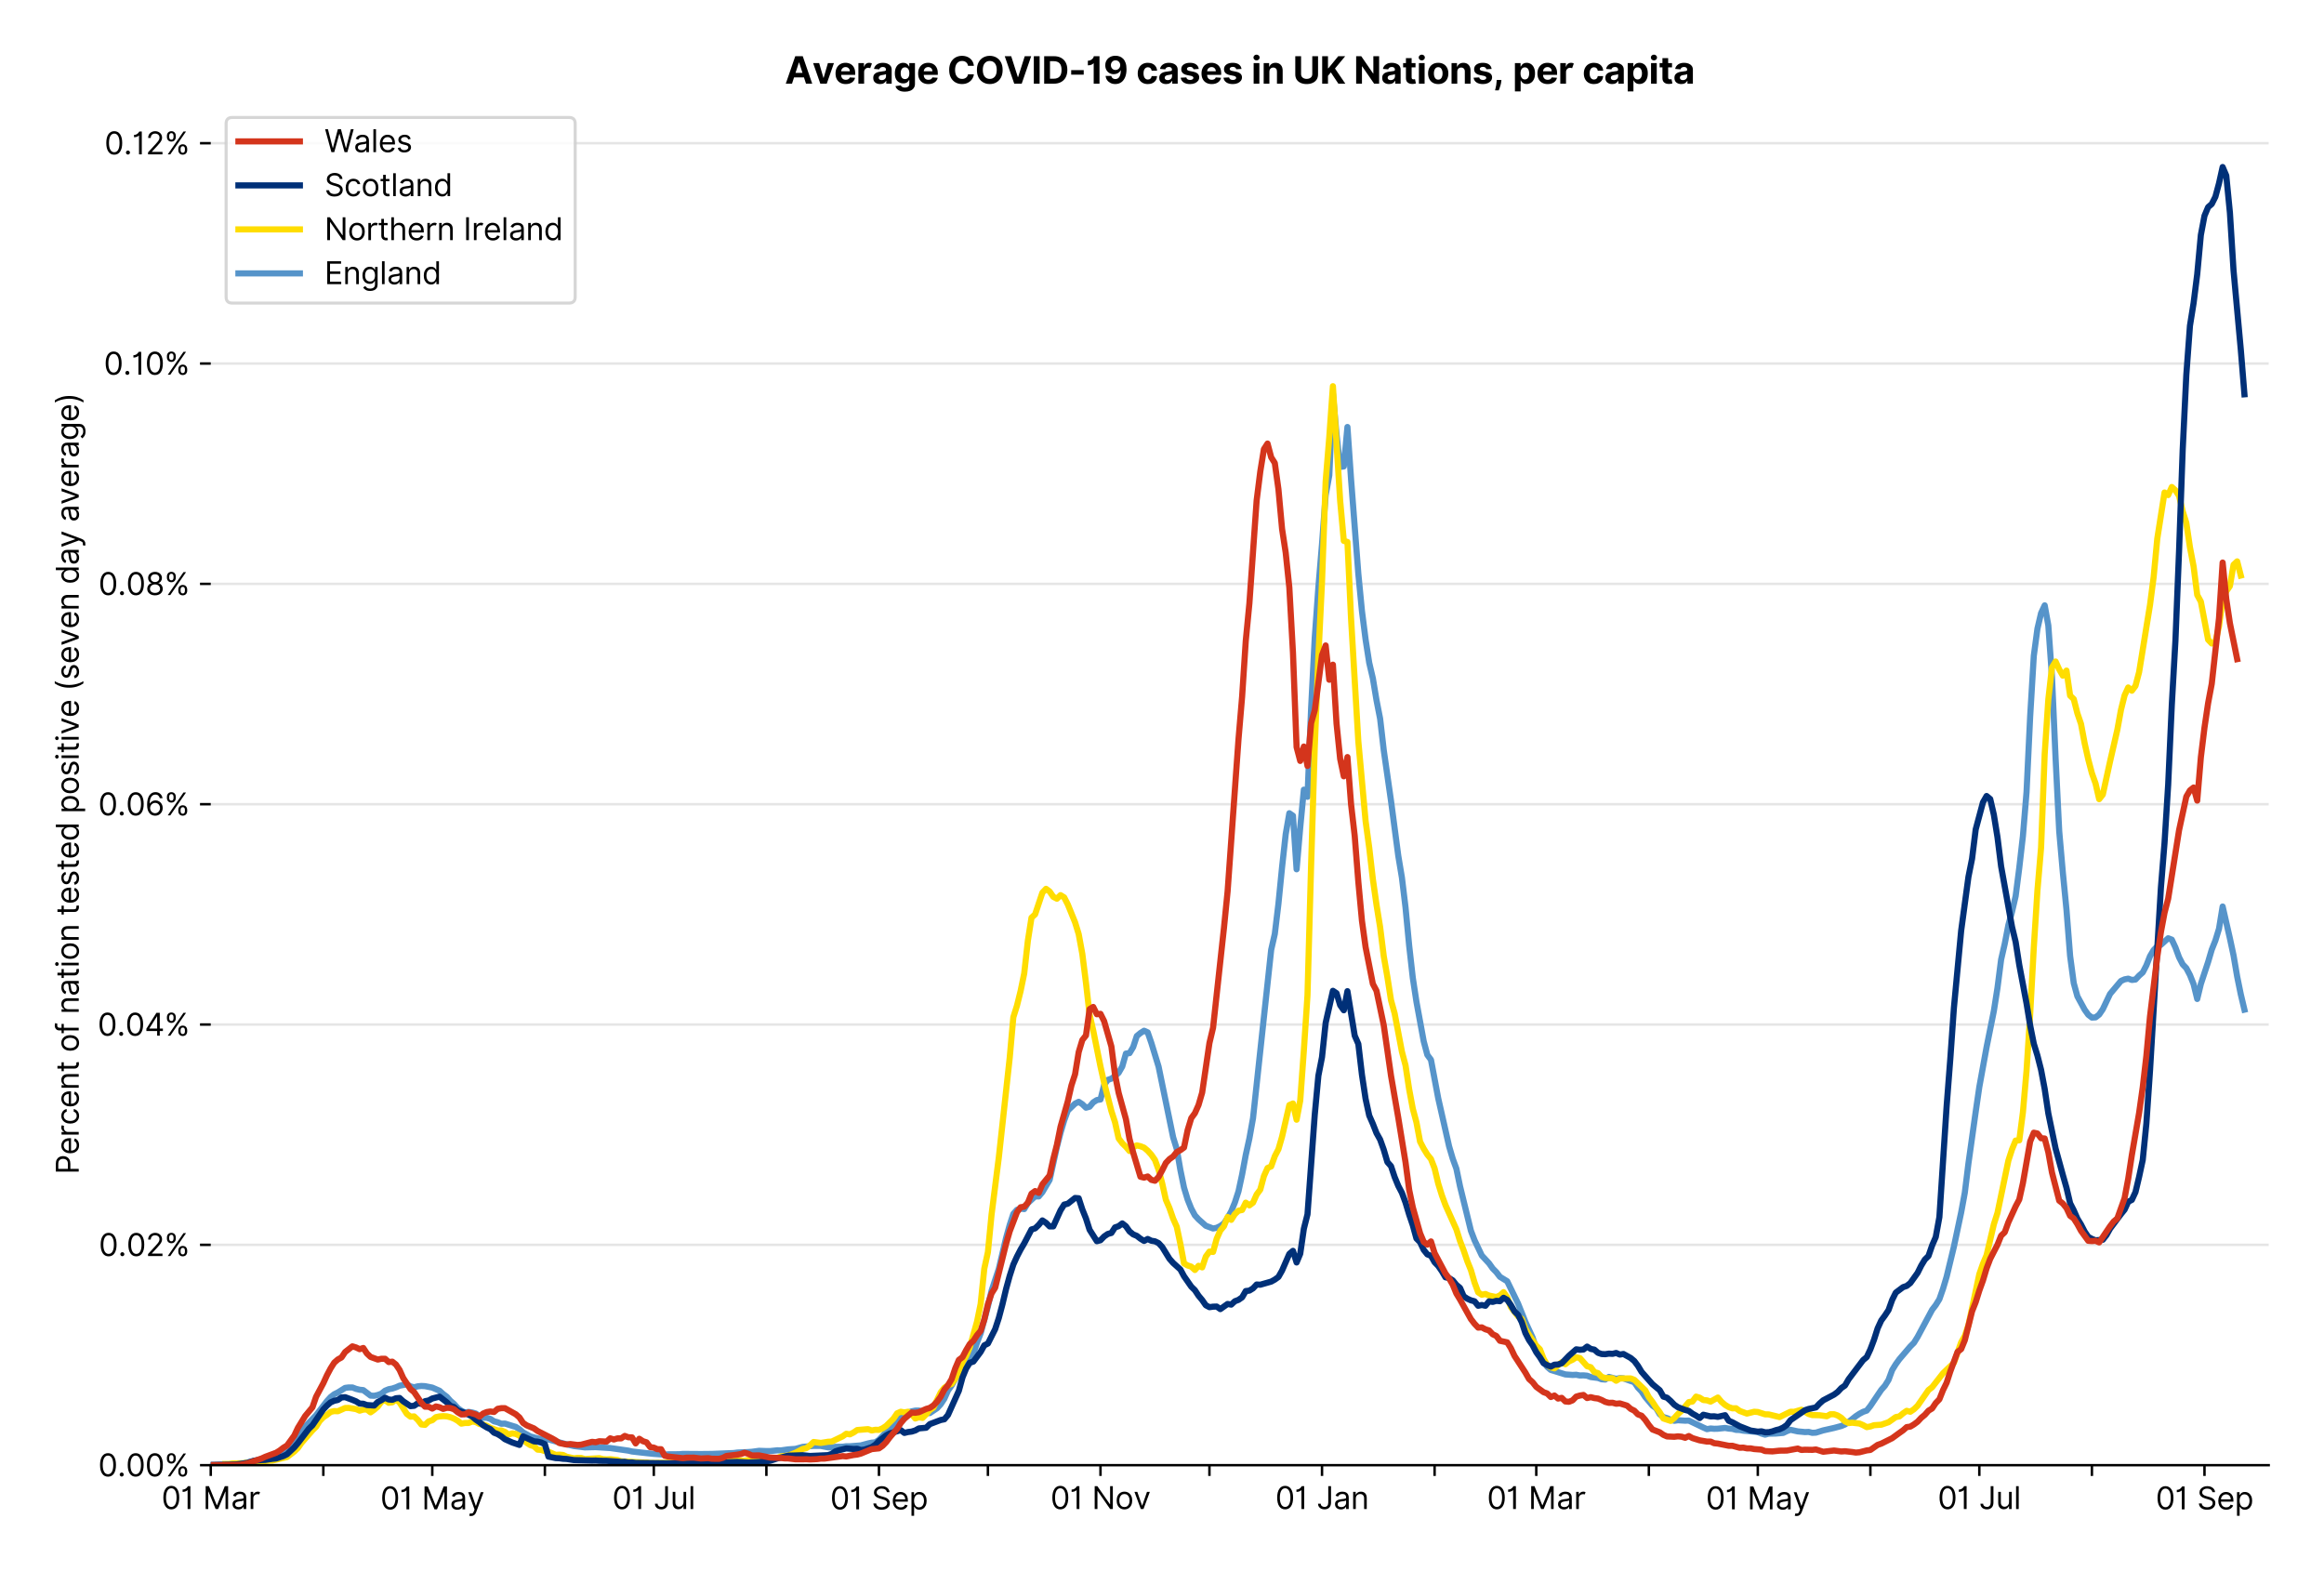 <?xml version="1.0" encoding="utf-8" standalone="no"?>
<!DOCTYPE svg PUBLIC "-//W3C//DTD SVG 1.1//EN"
  "http://www.w3.org/Graphics/SVG/1.1/DTD/svg11.dtd">
<svg version="1.1" viewBox="0 0 756.175 511.234" xmlns="http://www.w3.org/2000/svg" xmlns:xlink="http://www.w3.org/1999/xlink">
 <defs>
  <style type="text/css">*{stroke-linecap:butt;stroke-linejoin:round;}</style>
 </defs>
 <g id="figure_1">
  <g id="patch_1">
   <path d="M 0 511.234 
L 756.175 511.234 
L 756.175 0 
L 0 0 
z
" style="fill:#ffffff;"/>
  </g>
  <g id="axes_1">
   <g id="patch_2">
    <path d="M 68.575 476.745 
L 738.175 476.745 
L 738.175 33.225 
L 68.575 33.225 
z
" style="fill:#ffffff;"/>
   </g>
   <g id="matplotlib.axis_1">
    <g id="xtick_1">
     <g id="line2d_1">
      <defs>
       <path d="M 0 0 
L 0 3.5 
" id="mb9e8d0d58f" style="stroke:#000000;stroke-width:0.8;"/>
      </defs>
      <g>
       <use style="stroke:#000000;stroke-width:0.8;" x="68.575" xlink:href="#mb9e8d0d58f" y="476.745"/>
      </g>
     </g>
     <g id="text_1">
      <!-- 01 Mar -->
      <g transform="translate(52.538 491.018)scale(0.1 -0.1)">
       <defs>
        <path d="M 2000 -64 
Q 1230 -64 806 561 
Q 382 1186 382 2327 
Q 382 3459 809 4088 
Q 1236 4718 2000 4718 
Q 2764 4718 3191 4088 
Q 3618 3459 3618 2327 
Q 3618 1186 3194 561 
Q 2771 -64 2000 -64 
z
M 2000 436 
Q 2509 436 2791 927 
Q 3073 1418 3073 2327 
Q 3073 3234 2789 3730 
Q 2505 4227 2000 4227 
Q 1496 4227 1211 3730 
Q 927 3234 927 2327 
Q 927 1418 1210 927 
Q 1493 436 2000 436 
z
" id="Inter-Regular-30" transform="scale(0.016)"/>
        <path d="M 1973 4655 
L 1973 0 
L 1409 0 
L 1409 3836 
L 1373 3836 
Q 1341 3773 1209 3692 
Q 1077 3611 868 3551 
Q 659 3491 391 3491 
L 391 3964 
Q 661 3964 859 4061 
Q 1057 4159 1190 4291 
Q 1323 4423 1392 4529 
Q 1461 4636 1473 4655 
L 1973 4655 
z
" id="Inter-Regular-31" transform="scale(0.016)"/>
        <path id="Inter-Regular-20" transform="scale(0.016)"/>
        <path d="M 564 4655 
L 1236 4655 
L 2818 791 
L 2873 791 
L 4455 4655 
L 5127 4655 
L 5127 0 
L 4600 0 
L 4600 3536 
L 4555 3536 
L 3100 0 
L 2591 0 
L 1136 3536 
L 1091 3536 
L 1091 0 
L 564 0 
L 564 4655 
z
" id="Inter-Regular-4d" transform="scale(0.016)"/>
        <path d="M 1518 -82 
Q 1186 -82 916 44 
Q 646 170 486 410 
Q 327 650 327 991 
Q 327 1291 445 1478 
Q 564 1666 761 1773 
Q 959 1880 1199 1933 
Q 1439 1986 1682 2018 
Q 2000 2059 2199 2080 
Q 2398 2102 2490 2154 
Q 2582 2207 2582 2336 
L 2582 2355 
Q 2582 2691 2399 2877 
Q 2216 3064 1846 3064 
Q 1461 3064 1243 2895 
Q 1025 2727 936 2536 
L 427 2718 
Q 564 3036 792 3214 
Q 1021 3393 1292 3464 
Q 1564 3536 1827 3536 
Q 1996 3536 2215 3496 
Q 2434 3457 2640 3334 
Q 2846 3211 2982 2963 
Q 3118 2716 3118 2300 
L 3118 0 
L 2582 0 
L 2582 473 
L 2555 473 
Q 2500 359 2373 229 
Q 2246 100 2034 9 
Q 1823 -82 1518 -82 
z
M 1600 400 
Q 1918 400 2137 525 
Q 2357 650 2469 847 
Q 2582 1045 2582 1264 
L 2582 1755 
Q 2548 1714 2433 1681 
Q 2318 1648 2169 1624 
Q 2021 1600 1881 1583 
Q 1741 1566 1655 1555 
Q 1446 1527 1265 1467 
Q 1084 1407 974 1287 
Q 864 1168 864 964 
Q 864 684 1072 542 
Q 1280 400 1600 400 
z
" id="Inter-Regular-61" transform="scale(0.016)"/>
        <path d="M 491 0 
L 491 3491 
L 1009 3491 
L 1009 2964 
L 1046 2964 
Q 1139 3223 1389 3384 
Q 1639 3545 1955 3545 
Q 2100 3545 2209 3511 
Q 2318 3477 2400 3418 
L 2218 2964 
Q 2161 2993 2085 3010 
Q 2009 3027 1909 3027 
Q 1527 3027 1277 2794 
Q 1027 2561 1027 2209 
L 1027 0 
L 491 0 
z
" id="Inter-Regular-72" transform="scale(0.016)"/>
       </defs>
       <use xlink:href="#Inter-Regular-30"/>
       <use x="62.5" xlink:href="#Inter-Regular-31"/>
       <use x="106.676" xlink:href="#Inter-Regular-20"/>
       <use x="134.801" xlink:href="#Inter-Regular-4d"/>
       <use x="225.994" xlink:href="#Inter-Regular-61"/>
       <use x="282.386" xlink:href="#Inter-Regular-72"/>
      </g>
     </g>
    </g>
    <g id="xtick_2">
     <g id="line2d_2">
      <g>
       <use style="stroke:#000000;stroke-width:0.8;" x="105.205" xlink:href="#mb9e8d0d58f" y="476.745"/>
      </g>
     </g>
    </g>
    <g id="xtick_3">
     <g id="line2d_3">
      <g>
       <use style="stroke:#000000;stroke-width:0.8;" x="140.654" xlink:href="#mb9e8d0d58f" y="476.745"/>
      </g>
     </g>
     <g id="text_2">
      <!-- 01 May -->
      <g transform="translate(123.751 491.117)scale(0.1 -0.1)">
       <defs>
        <path d="M 818 -1355 
Q 682 -1355 575 -1333 
Q 468 -1311 427 -1291 
L 564 -818 
Q 857 -893 1053 -814 
Q 1250 -736 1391 -345 
L 1509 -18 
L 218 3491 
L 800 3491 
L 1764 709 
L 1800 709 
L 2764 3491 
L 3346 3491 
L 1846 -564 
Q 1550 -1355 818 -1355 
z
" id="Inter-Regular-79" transform="scale(0.016)"/>
       </defs>
       <use xlink:href="#Inter-Regular-30"/>
       <use x="62.5" xlink:href="#Inter-Regular-31"/>
       <use x="106.676" xlink:href="#Inter-Regular-20"/>
       <use x="134.801" xlink:href="#Inter-Regular-4d"/>
       <use x="225.994" xlink:href="#Inter-Regular-61"/>
       <use x="282.386" xlink:href="#Inter-Regular-79"/>
      </g>
     </g>
    </g>
    <g id="xtick_4">
     <g id="line2d_4">
      <g>
       <use style="stroke:#000000;stroke-width:0.8;" x="177.285" xlink:href="#mb9e8d0d58f" y="476.745"/>
      </g>
     </g>
    </g>
    <g id="xtick_5">
     <g id="line2d_5">
      <g>
       <use style="stroke:#000000;stroke-width:0.8;" x="212.733" xlink:href="#mb9e8d0d58f" y="476.745"/>
      </g>
     </g>
     <g id="text_3">
      <!-- 01 Jul -->
      <g transform="translate(199.19 491.018)scale(0.1 -0.1)">
       <defs>
        <path d="M 2346 4655 
L 2909 4655 
L 2909 1327 
Q 2909 657 2549 296 
Q 2189 -64 1582 -64 
Q 1200 -64 902 76 
Q 605 216 434 475 
Q 264 734 264 1091 
L 818 1091 
Q 818 795 1034 615 
Q 1250 436 1582 436 
Q 1948 436 2147 664 
Q 2346 893 2346 1327 
L 2346 4655 
z
" id="Inter-Regular-4a" transform="scale(0.016)"/>
        <path d="M 2691 1427 
L 2691 3491 
L 3227 3491 
L 3227 0 
L 2691 0 
L 2691 591 
L 2655 591 
Q 2532 325 2273 140 
Q 2014 -45 1618 -45 
Q 1127 -45 809 280 
Q 491 605 491 1273 
L 491 3491 
L 1027 3491 
L 1027 1309 
Q 1027 927 1242 700 
Q 1457 473 1791 473 
Q 1991 473 2199 575 
Q 2407 677 2549 888 
Q 2691 1100 2691 1427 
z
" id="Inter-Regular-75" transform="scale(0.016)"/>
        <path d="M 1027 4655 
L 1027 0 
L 491 0 
L 491 4655 
L 1027 4655 
z
" id="Inter-Regular-6c" transform="scale(0.016)"/>
       </defs>
       <use xlink:href="#Inter-Regular-30"/>
       <use x="62.5" xlink:href="#Inter-Regular-31"/>
       <use x="106.676" xlink:href="#Inter-Regular-20"/>
       <use x="134.801" xlink:href="#Inter-Regular-4a"/>
       <use x="189.063" xlink:href="#Inter-Regular-75"/>
       <use x="247.159" xlink:href="#Inter-Regular-6c"/>
      </g>
     </g>
    </g>
    <g id="xtick_6">
     <g id="line2d_6">
      <g>
       <use style="stroke:#000000;stroke-width:0.8;" x="249.364" xlink:href="#mb9e8d0d58f" y="476.745"/>
      </g>
     </g>
    </g>
    <g id="xtick_7">
     <g id="line2d_7">
      <g>
       <use style="stroke:#000000;stroke-width:0.8;" x="285.994" xlink:href="#mb9e8d0d58f" y="476.745"/>
      </g>
     </g>
     <g id="text_4">
      <!-- 01 Sep -->
      <g transform="translate(270.107 491.117)scale(0.1 -0.1)">
       <defs>
        <path d="M 3109 3491 
Q 3068 3836 2777 4027 
Q 2486 4218 2064 4218 
Q 1600 4218 1318 3999 
Q 1036 3780 1036 3445 
Q 1036 3195 1189 3042 
Q 1343 2889 1553 2803 
Q 1764 2718 1936 2673 
L 2409 2545 
Q 2591 2498 2815 2414 
Q 3039 2330 3244 2185 
Q 3450 2041 3584 1816 
Q 3718 1591 3718 1264 
Q 3718 886 3521 581 
Q 3325 277 2949 97 
Q 2573 -82 2036 -82 
Q 1286 -82 845 272 
Q 405 627 364 1200 
L 946 1200 
Q 968 936 1124 764 
Q 1280 593 1519 510 
Q 1759 427 2036 427 
Q 2359 427 2616 533 
Q 2873 639 3023 828 
Q 3173 1018 3173 1273 
Q 3173 1505 3043 1650 
Q 2914 1795 2702 1886 
Q 2491 1977 2246 2045 
L 1673 2209 
Q 1127 2366 809 2657 
Q 491 2948 491 3418 
Q 491 3809 703 4101 
Q 916 4393 1276 4555 
Q 1636 4718 2082 4718 
Q 2532 4718 2882 4558 
Q 3232 4398 3437 4120 
Q 3643 3843 3655 3491 
L 3109 3491 
z
" id="Inter-Regular-53" transform="scale(0.016)"/>
        <path d="M 1955 -73 
Q 1450 -73 1085 151 
Q 721 375 524 778 
Q 327 1182 327 1718 
Q 327 2255 524 2665 
Q 721 3075 1074 3305 
Q 1427 3536 1900 3536 
Q 2173 3536 2439 3445 
Q 2705 3355 2923 3151 
Q 3141 2948 3270 2614 
Q 3400 2280 3400 1791 
L 3400 1564 
L 866 1564 
Q 884 1005 1183 707 
Q 1482 409 1955 409 
Q 2271 409 2498 545 
Q 2725 682 2827 955 
L 3346 809 
Q 3223 414 2854 170 
Q 2486 -73 1955 -73 
z
M 866 2027 
L 2855 2027 
Q 2855 2470 2595 2762 
Q 2336 3055 1900 3055 
Q 1593 3055 1368 2911 
Q 1143 2768 1013 2533 
Q 884 2298 866 2027 
z
" id="Inter-Regular-65" transform="scale(0.016)"/>
        <path d="M 491 -1309 
L 491 3491 
L 1009 3491 
L 1009 2936 
L 1073 2936 
Q 1132 3027 1237 3169 
Q 1343 3311 1542 3423 
Q 1741 3536 2082 3536 
Q 2523 3536 2859 3315 
Q 3196 3095 3384 2690 
Q 3573 2286 3573 1736 
Q 3573 1182 3384 776 
Q 3196 370 2861 148 
Q 2527 -73 2091 -73 
Q 1755 -73 1552 39 
Q 1350 152 1241 296 
Q 1132 441 1073 536 
L 1027 536 
L 1027 -1309 
L 491 -1309 
z
M 1018 1745 
Q 1018 1152 1276 780 
Q 1534 409 2018 409 
Q 2355 409 2581 587 
Q 2807 766 2921 1069 
Q 3036 1373 3036 1745 
Q 3036 2114 2923 2410 
Q 2811 2707 2585 2881 
Q 2359 3055 2018 3055 
Q 1527 3055 1272 2693 
Q 1018 2332 1018 1745 
z
" id="Inter-Regular-70" transform="scale(0.016)"/>
       </defs>
       <use xlink:href="#Inter-Regular-30"/>
       <use x="62.5" xlink:href="#Inter-Regular-31"/>
       <use x="106.676" xlink:href="#Inter-Regular-20"/>
       <use x="134.801" xlink:href="#Inter-Regular-53"/>
       <use x="198.58" xlink:href="#Inter-Regular-65"/>
       <use x="256.818" xlink:href="#Inter-Regular-70"/>
      </g>
     </g>
    </g>
    <g id="xtick_8">
     <g id="line2d_8">
      <g>
       <use style="stroke:#000000;stroke-width:0.8;" x="321.443" xlink:href="#mb9e8d0d58f" y="476.745"/>
      </g>
     </g>
    </g>
    <g id="xtick_9">
     <g id="line2d_9">
      <g>
       <use style="stroke:#000000;stroke-width:0.8;" x="358.073" xlink:href="#mb9e8d0d58f" y="476.745"/>
      </g>
     </g>
     <g id="text_5">
      <!-- 01 Nov -->
      <g transform="translate(341.802 491.018)scale(0.1 -0.1)">
       <defs>
        <path d="M 4255 4655 
L 4255 0 
L 3709 0 
L 1173 3655 
L 1127 3655 
L 1127 0 
L 564 0 
L 564 4655 
L 1109 4655 
L 3655 991 
L 3700 991 
L 3700 4655 
L 4255 4655 
z
" id="Inter-Regular-4e" transform="scale(0.016)"/>
        <path d="M 1909 -73 
Q 1436 -73 1080 152 
Q 725 377 526 781 
Q 327 1186 327 1727 
Q 327 2273 526 2679 
Q 725 3086 1080 3311 
Q 1436 3536 1909 3536 
Q 2382 3536 2737 3311 
Q 3093 3086 3292 2679 
Q 3491 2273 3491 1727 
Q 3491 1186 3292 781 
Q 3093 377 2737 152 
Q 2382 -73 1909 -73 
z
M 1909 409 
Q 2268 409 2500 593 
Q 2732 777 2843 1077 
Q 2955 1377 2955 1727 
Q 2955 2077 2843 2379 
Q 2732 2682 2500 2868 
Q 2268 3055 1909 3055 
Q 1550 3055 1318 2868 
Q 1086 2682 975 2379 
Q 864 2077 864 1727 
Q 864 1377 975 1077 
Q 1086 777 1318 593 
Q 1550 409 1909 409 
z
" id="Inter-Regular-6f" transform="scale(0.016)"/>
        <path d="M 3346 3491 
L 2055 0 
L 1509 0 
L 218 3491 
L 800 3491 
L 1764 709 
L 1800 709 
L 2764 3491 
L 3346 3491 
z
" id="Inter-Regular-76" transform="scale(0.016)"/>
       </defs>
       <use xlink:href="#Inter-Regular-30"/>
       <use x="62.5" xlink:href="#Inter-Regular-31"/>
       <use x="106.676" xlink:href="#Inter-Regular-20"/>
       <use x="134.801" xlink:href="#Inter-Regular-4e"/>
       <use x="210.085" xlink:href="#Inter-Regular-6f"/>
       <use x="269.744" xlink:href="#Inter-Regular-76"/>
      </g>
     </g>
    </g>
    <g id="xtick_10">
     <g id="line2d_10">
      <g>
       <use style="stroke:#000000;stroke-width:0.8;" x="393.522" xlink:href="#mb9e8d0d58f" y="476.745"/>
      </g>
     </g>
    </g>
    <g id="xtick_11">
     <g id="line2d_11">
      <g>
       <use style="stroke:#000000;stroke-width:0.8;" x="430.152" xlink:href="#mb9e8d0d58f" y="476.745"/>
      </g>
     </g>
     <g id="text_6">
      <!-- 01 Jan -->
      <g transform="translate(414.953 491.018)scale(0.1 -0.1)">
       <defs>
        <path d="M 1027 2100 
L 1027 0 
L 491 0 
L 491 3491 
L 1009 3491 
L 1009 2945 
L 1055 2945 
Q 1177 3211 1427 3373 
Q 1677 3536 2073 3536 
Q 2602 3536 2928 3211 
Q 3255 2886 3255 2218 
L 3255 0 
L 2718 0 
L 2718 2182 
Q 2718 2593 2504 2824 
Q 2291 3055 1918 3055 
Q 1534 3055 1280 2806 
Q 1027 2557 1027 2100 
z
" id="Inter-Regular-6e" transform="scale(0.016)"/>
       </defs>
       <use xlink:href="#Inter-Regular-30"/>
       <use x="62.5" xlink:href="#Inter-Regular-31"/>
       <use x="106.676" xlink:href="#Inter-Regular-20"/>
       <use x="134.801" xlink:href="#Inter-Regular-4a"/>
       <use x="189.063" xlink:href="#Inter-Regular-61"/>
       <use x="245.455" xlink:href="#Inter-Regular-6e"/>
      </g>
     </g>
    </g>
    <g id="xtick_12">
     <g id="line2d_12">
      <g>
       <use style="stroke:#000000;stroke-width:0.8;" x="466.783" xlink:href="#mb9e8d0d58f" y="476.745"/>
      </g>
     </g>
    </g>
    <g id="xtick_13">
     <g id="line2d_13">
      <g>
       <use style="stroke:#000000;stroke-width:0.8;" x="499.868" xlink:href="#mb9e8d0d58f" y="476.745"/>
      </g>
     </g>
     <g id="text_7">
      <!-- 01 Mar -->
      <g transform="translate(483.832 491.018)scale(0.1 -0.1)">
       <use xlink:href="#Inter-Regular-30"/>
       <use x="62.5" xlink:href="#Inter-Regular-31"/>
       <use x="106.676" xlink:href="#Inter-Regular-20"/>
       <use x="134.801" xlink:href="#Inter-Regular-4d"/>
       <use x="225.994" xlink:href="#Inter-Regular-61"/>
       <use x="282.386" xlink:href="#Inter-Regular-72"/>
      </g>
     </g>
    </g>
    <g id="xtick_14">
     <g id="line2d_14">
      <g>
       <use style="stroke:#000000;stroke-width:0.8;" x="536.499" xlink:href="#mb9e8d0d58f" y="476.745"/>
      </g>
     </g>
    </g>
    <g id="xtick_15">
     <g id="line2d_15">
      <g>
       <use style="stroke:#000000;stroke-width:0.8;" x="571.947" xlink:href="#mb9e8d0d58f" y="476.745"/>
      </g>
     </g>
     <g id="text_8">
      <!-- 01 May -->
      <g transform="translate(555.044 491.117)scale(0.1 -0.1)">
       <use xlink:href="#Inter-Regular-30"/>
       <use x="62.5" xlink:href="#Inter-Regular-31"/>
       <use x="106.676" xlink:href="#Inter-Regular-20"/>
       <use x="134.801" xlink:href="#Inter-Regular-4d"/>
       <use x="225.994" xlink:href="#Inter-Regular-61"/>
       <use x="282.386" xlink:href="#Inter-Regular-79"/>
      </g>
     </g>
    </g>
    <g id="xtick_16">
     <g id="line2d_16">
      <g>
       <use style="stroke:#000000;stroke-width:0.8;" x="608.578" xlink:href="#mb9e8d0d58f" y="476.745"/>
      </g>
     </g>
    </g>
    <g id="xtick_17">
     <g id="line2d_17">
      <g>
       <use style="stroke:#000000;stroke-width:0.8;" x="644.027" xlink:href="#mb9e8d0d58f" y="476.745"/>
      </g>
     </g>
     <g id="text_9">
      <!-- 01 Jul -->
      <g transform="translate(630.483 491.018)scale(0.1 -0.1)">
       <use xlink:href="#Inter-Regular-30"/>
       <use x="62.5" xlink:href="#Inter-Regular-31"/>
       <use x="106.676" xlink:href="#Inter-Regular-20"/>
       <use x="134.801" xlink:href="#Inter-Regular-4a"/>
       <use x="189.063" xlink:href="#Inter-Regular-75"/>
       <use x="247.159" xlink:href="#Inter-Regular-6c"/>
      </g>
     </g>
    </g>
    <g id="xtick_18">
     <g id="line2d_18">
      <g>
       <use style="stroke:#000000;stroke-width:0.8;" x="680.657" xlink:href="#mb9e8d0d58f" y="476.745"/>
      </g>
     </g>
    </g>
    <g id="xtick_19">
     <g id="line2d_19">
      <g>
       <use style="stroke:#000000;stroke-width:0.8;" x="717.287" xlink:href="#mb9e8d0d58f" y="476.745"/>
      </g>
     </g>
     <g id="text_10">
      <!-- 01 Sep -->
      <g transform="translate(701.4 491.117)scale(0.1 -0.1)">
       <use xlink:href="#Inter-Regular-30"/>
       <use x="62.5" xlink:href="#Inter-Regular-31"/>
       <use x="106.676" xlink:href="#Inter-Regular-20"/>
       <use x="134.801" xlink:href="#Inter-Regular-53"/>
       <use x="198.58" xlink:href="#Inter-Regular-65"/>
       <use x="256.818" xlink:href="#Inter-Regular-70"/>
      </g>
     </g>
    </g>
   </g>
   <g id="matplotlib.axis_2">
    <g id="ytick_1">
     <g id="line2d_20">
      <path clip-path="url(#p0dee00154f)" d="M 68.575 476.745 
L 738.175 476.745 
" style="fill:none;stroke:#e5e5e5;stroke-linecap:square;stroke-width:0.8;"/>
     </g>
     <g id="line2d_21">
      <defs>
       <path d="M 0 0 
L -3.5 0 
" id="m4a2c356971" style="stroke:#000000;stroke-width:0.8;"/>
      </defs>
      <g>
       <use style="stroke:#000000;stroke-width:0.8;" x="68.575" xlink:href="#m4a2c356971" y="476.745"/>
      </g>
     </g>
     <g id="text_11">
      <!-- 0.00% -->
      <g transform="translate(31.944 480.382)scale(0.1 -0.1)">
       <defs>
        <path d="M 882 -36 
Q 714 -36 593 84 
Q 473 205 473 373 
Q 473 541 593 661 
Q 714 782 882 782 
Q 1050 782 1170 661 
Q 1291 541 1291 373 
Q 1291 205 1170 84 
Q 1050 -36 882 -36 
z
" id="Inter-Regular-2e" transform="scale(0.016)"/>
        <path d="M 2855 873 
L 2855 1118 
Q 2855 1373 2960 1585 
Q 3066 1798 3269 1926 
Q 3473 2055 3764 2055 
Q 4059 2055 4259 1926 
Q 4459 1798 4561 1585 
Q 4664 1373 4664 1118 
L 4664 873 
Q 4664 618 4560 405 
Q 4457 193 4256 64 
Q 4055 -64 3764 -64 
Q 3468 -64 3266 64 
Q 3064 193 2959 405 
Q 2855 618 2855 873 
z
M 536 3536 
L 536 3782 
Q 536 4036 642 4248 
Q 748 4461 951 4589 
Q 1155 4718 1446 4718 
Q 1741 4718 1941 4589 
Q 2141 4461 2243 4248 
Q 2346 4036 2346 3782 
L 2346 3536 
Q 2346 3282 2242 3069 
Q 2139 2857 1937 2728 
Q 1736 2600 1446 2600 
Q 1150 2600 948 2728 
Q 746 2857 641 3069 
Q 536 3282 536 3536 
z
M 709 0 
L 3909 4655 
L 4427 4655 
L 1227 0 
L 709 0 
z
M 3318 1118 
L 3318 873 
Q 3318 661 3418 494 
Q 3518 327 3764 327 
Q 4002 327 4101 494 
Q 4200 661 4200 873 
L 4200 1118 
Q 4200 1330 4104 1497 
Q 4009 1664 3764 1664 
Q 3525 1664 3421 1497 
Q 3318 1330 3318 1118 
z
M 1000 3782 
L 1000 3536 
Q 1000 3325 1100 3158 
Q 1200 2991 1446 2991 
Q 1684 2991 1783 3158 
Q 1882 3325 1882 3536 
L 1882 3782 
Q 1882 3993 1786 4160 
Q 1691 4327 1446 4327 
Q 1207 4327 1103 4160 
Q 1000 3993 1000 3782 
z
" id="Inter-Regular-25" transform="scale(0.016)"/>
       </defs>
       <use xlink:href="#Inter-Regular-30"/>
       <use x="62.5" xlink:href="#Inter-Regular-2e"/>
       <use x="90.057" xlink:href="#Inter-Regular-30"/>
       <use x="152.557" xlink:href="#Inter-Regular-30"/>
       <use x="215.057" xlink:href="#Inter-Regular-25"/>
      </g>
     </g>
    </g>
    <g id="ytick_2">
     <g id="line2d_22">
      <path clip-path="url(#p0dee00154f)" d="M 68.575 405.054 
L 738.175 405.054 
" style="fill:none;stroke:#e5e5e5;stroke-linecap:square;stroke-width:0.8;"/>
     </g>
     <g id="line2d_23">
      <g>
       <use style="stroke:#000000;stroke-width:0.8;" x="68.575" xlink:href="#m4a2c356971" y="405.054"/>
      </g>
     </g>
     <g id="text_12">
      <!-- 0.02% -->
      <g transform="translate(32.142 408.69)scale(0.1 -0.1)">
       <defs>
        <path d="M 482 0 
L 482 409 
L 2018 2091 
Q 2289 2386 2464 2605 
Q 2639 2825 2724 3019 
Q 2809 3214 2809 3427 
Q 2809 3795 2553 4011 
Q 2298 4227 1918 4227 
Q 1514 4227 1275 3985 
Q 1036 3743 1036 3345 
L 500 3345 
Q 500 3755 688 4064 
Q 877 4373 1203 4545 
Q 1530 4718 1936 4718 
Q 2346 4718 2661 4545 
Q 2977 4373 3156 4079 
Q 3336 3786 3336 3427 
Q 3336 3170 3244 2926 
Q 3152 2682 2926 2383 
Q 2700 2084 2300 1655 
L 1255 536 
L 1255 500 
L 3418 500 
L 3418 0 
L 482 0 
z
" id="Inter-Regular-32" transform="scale(0.016)"/>
       </defs>
       <use xlink:href="#Inter-Regular-30"/>
       <use x="62.5" xlink:href="#Inter-Regular-2e"/>
       <use x="90.057" xlink:href="#Inter-Regular-30"/>
       <use x="152.557" xlink:href="#Inter-Regular-32"/>
       <use x="213.068" xlink:href="#Inter-Regular-25"/>
      </g>
     </g>
    </g>
    <g id="ytick_3">
     <g id="line2d_24">
      <path clip-path="url(#p0dee00154f)" d="M 68.575 333.362 
L 738.175 333.362 
" style="fill:none;stroke:#e5e5e5;stroke-linecap:square;stroke-width:0.8;"/>
     </g>
     <g id="line2d_25">
      <g>
       <use style="stroke:#000000;stroke-width:0.8;" x="68.575" xlink:href="#m4a2c356971" y="333.362"/>
      </g>
     </g>
     <g id="text_13">
      <!-- 0.04% -->
      <g transform="translate(31.773 336.999)scale(0.1 -0.1)">
       <defs>
        <path d="M 373 955 
L 373 1418 
L 2418 4655 
L 3100 4655 
L 3100 1455 
L 3736 1455 
L 3736 955 
L 3100 955 
L 3100 0 
L 2564 0 
L 2564 955 
L 373 955 
z
M 2564 1455 
L 2564 3936 
L 2527 3936 
L 982 1491 
L 982 1455 
L 2564 1455 
z
" id="Inter-Regular-34" transform="scale(0.016)"/>
       </defs>
       <use xlink:href="#Inter-Regular-30"/>
       <use x="62.5" xlink:href="#Inter-Regular-2e"/>
       <use x="90.057" xlink:href="#Inter-Regular-30"/>
       <use x="152.557" xlink:href="#Inter-Regular-34"/>
       <use x="216.761" xlink:href="#Inter-Regular-25"/>
      </g>
     </g>
    </g>
    <g id="ytick_4">
     <g id="line2d_26">
      <path clip-path="url(#p0dee00154f)" d="M 68.575 261.671 
L 738.175 261.671 
" style="fill:none;stroke:#e5e5e5;stroke-linecap:square;stroke-width:0.8;"/>
     </g>
     <g id="line2d_27">
      <g>
       <use style="stroke:#000000;stroke-width:0.8;" x="68.575" xlink:href="#m4a2c356971" y="261.671"/>
      </g>
     </g>
     <g id="text_14">
      <!-- 0.06% -->
      <g transform="translate(31.958 265.307)scale(0.1 -0.1)">
       <defs>
        <path d="M 2027 -64 
Q 1741 -59 1454 45 
Q 1168 150 932 399 
Q 696 648 552 1074 
Q 409 1500 409 2145 
Q 409 3386 861 4056 
Q 1314 4727 2100 4727 
Q 2686 4727 3073 4384 
Q 3461 4041 3546 3491 
L 2991 3491 
Q 2914 3811 2691 4019 
Q 2468 4227 2100 4227 
Q 1559 4227 1249 3755 
Q 939 3284 936 2427 
L 973 2427 
Q 1164 2716 1461 2880 
Q 1759 3045 2118 3045 
Q 2518 3045 2850 2846 
Q 3182 2648 3382 2299 
Q 3582 1950 3582 1500 
Q 3582 1068 3389 710 
Q 3196 352 2847 142 
Q 2498 -68 2027 -64 
z
M 2027 436 
Q 2314 436 2542 579 
Q 2771 723 2903 964 
Q 3036 1205 3036 1500 
Q 3036 1789 2908 2026 
Q 2780 2264 2556 2404 
Q 2332 2545 2046 2545 
Q 1757 2545 1525 2397 
Q 1293 2250 1157 2010 
Q 1021 1770 1018 1491 
Q 1018 1214 1149 973 
Q 1280 732 1508 584 
Q 1736 436 2027 436 
z
" id="Inter-Regular-36" transform="scale(0.016)"/>
       </defs>
       <use xlink:href="#Inter-Regular-30"/>
       <use x="62.5" xlink:href="#Inter-Regular-2e"/>
       <use x="90.057" xlink:href="#Inter-Regular-30"/>
       <use x="152.557" xlink:href="#Inter-Regular-36"/>
       <use x="214.915" xlink:href="#Inter-Regular-25"/>
      </g>
     </g>
    </g>
    <g id="ytick_5">
     <g id="line2d_28">
      <path clip-path="url(#p0dee00154f)" d="M 68.575 189.979 
L 738.175 189.979 
" style="fill:none;stroke:#e5e5e5;stroke-linecap:square;stroke-width:0.8;"/>
     </g>
     <g id="line2d_29">
      <g>
       <use style="stroke:#000000;stroke-width:0.8;" x="68.575" xlink:href="#m4a2c356971" y="189.979"/>
      </g>
     </g>
     <g id="text_15">
      <!-- 0.08% -->
      <g transform="translate(32.028 193.616)scale(0.1 -0.1)">
       <defs>
        <path d="M 1973 -64 
Q 1505 -64 1147 103 
Q 789 270 589 564 
Q 389 859 391 1236 
Q 389 1532 507 1783 
Q 625 2034 830 2203 
Q 1036 2373 1291 2418 
L 1291 2445 
Q 957 2532 759 2821 
Q 561 3111 564 3482 
Q 561 3836 743 4115 
Q 925 4395 1244 4556 
Q 1564 4718 1973 4718 
Q 2377 4718 2695 4556 
Q 3014 4395 3197 4115 
Q 3380 3836 3382 3482 
Q 3380 3111 3181 2821 
Q 2982 2532 2655 2445 
L 2655 2418 
Q 2907 2373 3109 2203 
Q 3311 2034 3431 1783 
Q 3552 1532 3555 1236 
Q 3552 859 3351 564 
Q 3150 270 2794 103 
Q 2439 -64 1973 -64 
z
M 1973 436 
Q 2446 436 2722 662 
Q 2998 889 3000 1264 
Q 2998 1527 2864 1729 
Q 2730 1932 2499 2048 
Q 2268 2164 1973 2164 
Q 1675 2164 1442 2048 
Q 1209 1932 1076 1729 
Q 943 1527 946 1264 
Q 943 889 1218 662 
Q 1493 436 1973 436 
z
M 1973 2645 
Q 2348 2645 2591 2864 
Q 2834 3084 2836 3445 
Q 2834 3800 2596 4013 
Q 2359 4227 1973 4227 
Q 1582 4227 1344 4013 
Q 1107 3800 1109 3445 
Q 1107 3084 1349 2864 
Q 1591 2645 1973 2645 
z
" id="Inter-Regular-38" transform="scale(0.016)"/>
       </defs>
       <use xlink:href="#Inter-Regular-30"/>
       <use x="62.5" xlink:href="#Inter-Regular-2e"/>
       <use x="90.057" xlink:href="#Inter-Regular-30"/>
       <use x="152.557" xlink:href="#Inter-Regular-38"/>
       <use x="214.205" xlink:href="#Inter-Regular-25"/>
      </g>
     </g>
    </g>
    <g id="ytick_6">
     <g id="line2d_30">
      <path clip-path="url(#p0dee00154f)" d="M 68.575 118.288 
L 738.175 118.288 
" style="fill:none;stroke:#e5e5e5;stroke-linecap:square;stroke-width:0.8;"/>
     </g>
     <g id="line2d_31">
      <g>
       <use style="stroke:#000000;stroke-width:0.8;" x="68.575" xlink:href="#m4a2c356971" y="118.288"/>
      </g>
     </g>
     <g id="text_16">
      <!-- 0.10% -->
      <g transform="translate(33.777 121.924)scale(0.1 -0.1)">
       <use xlink:href="#Inter-Regular-30"/>
       <use x="62.5" xlink:href="#Inter-Regular-2e"/>
       <use x="90.057" xlink:href="#Inter-Regular-31"/>
       <use x="134.233" xlink:href="#Inter-Regular-30"/>
       <use x="196.733" xlink:href="#Inter-Regular-25"/>
      </g>
     </g>
    </g>
    <g id="ytick_7">
     <g id="line2d_32">
      <path clip-path="url(#p0dee00154f)" d="M 68.575 46.596 
L 738.175 46.596 
" style="fill:none;stroke:#e5e5e5;stroke-linecap:square;stroke-width:0.8;"/>
     </g>
     <g id="line2d_33">
      <g>
       <use style="stroke:#000000;stroke-width:0.8;" x="68.575" xlink:href="#m4a2c356971" y="46.596"/>
      </g>
     </g>
     <g id="text_17">
      <!-- 0.12% -->
      <g transform="translate(33.975 50.233)scale(0.1 -0.1)">
       <use xlink:href="#Inter-Regular-30"/>
       <use x="62.5" xlink:href="#Inter-Regular-2e"/>
       <use x="90.057" xlink:href="#Inter-Regular-31"/>
       <use x="134.233" xlink:href="#Inter-Regular-32"/>
       <use x="194.744" xlink:href="#Inter-Regular-25"/>
      </g>
     </g>
    </g>
    <g id="text_18">
     <!-- Percent of nation tested positive (seven day average) -->
     <g transform="translate(25.614 382.124)rotate(-90)scale(0.1 -0.1)">
      <defs>
       <path d="M 564 0 
L 564 4655 
L 2136 4655 
Q 2684 4655 3033 4458 
Q 3382 4261 3550 3927 
Q 3718 3593 3718 3182 
Q 3718 2770 3551 2434 
Q 3384 2098 3036 1899 
Q 2689 1700 2146 1700 
L 1127 1700 
L 1127 0 
L 564 0 
z
M 1127 2200 
L 2127 2200 
Q 2689 2200 2926 2482 
Q 3164 2764 3164 3182 
Q 3164 3602 2925 3878 
Q 2686 4155 2118 4155 
L 1127 4155 
L 1127 2200 
z
" id="Inter-Regular-50" transform="scale(0.016)"/>
       <path d="M 1909 -73 
Q 1418 -73 1063 159 
Q 709 391 518 798 
Q 327 1205 327 1727 
Q 327 2259 524 2667 
Q 721 3075 1074 3305 
Q 1427 3536 1900 3536 
Q 2268 3536 2563 3400 
Q 2859 3264 3047 3018 
Q 3236 2773 3282 2445 
L 2746 2445 
Q 2684 2684 2474 2869 
Q 2264 3055 1909 3055 
Q 1439 3055 1151 2697 
Q 864 2339 864 1745 
Q 864 1139 1148 774 
Q 1432 409 1909 409 
Q 2223 409 2447 570 
Q 2671 732 2746 1018 
L 3282 1018 
Q 3236 709 3058 462 
Q 2880 216 2588 71 
Q 2296 -73 1909 -73 
z
" id="Inter-Regular-63" transform="scale(0.016)"/>
       <path d="M 2009 3491 
L 2009 3036 
L 1264 3036 
L 1264 1000 
Q 1264 773 1331 660 
Q 1398 548 1503 510 
Q 1609 473 1727 473 
Q 1816 473 1873 483 
Q 1930 493 1964 500 
L 2073 18 
Q 2018 -2 1920 -23 
Q 1823 -45 1673 -45 
Q 1446 -45 1228 52 
Q 1011 150 869 350 
Q 727 550 727 855 
L 727 3036 
L 200 3036 
L 200 3491 
L 727 3491 
L 727 4327 
L 1264 4327 
L 1264 3491 
L 2009 3491 
z
" id="Inter-Regular-74" transform="scale(0.016)"/>
       <path d="M 2046 3491 
L 2046 3036 
L 1264 3036 
L 1264 0 
L 727 0 
L 727 3036 
L 164 3036 
L 164 3491 
L 727 3491 
L 727 3973 
Q 727 4273 868 4473 
Q 1009 4673 1234 4773 
Q 1459 4873 1709 4873 
Q 1907 4873 2032 4841 
Q 2157 4809 2218 4782 
L 2064 4318 
Q 2023 4332 1951 4352 
Q 1880 4373 1764 4373 
Q 1498 4373 1381 4239 
Q 1264 4105 1264 3845 
L 1264 3491 
L 2046 3491 
z
" id="Inter-Regular-66" transform="scale(0.016)"/>
       <path d="M 491 0 
L 491 3491 
L 1027 3491 
L 1027 0 
L 491 0 
z
M 764 4073 
Q 607 4073 494 4179 
Q 382 4286 382 4436 
Q 382 4586 494 4693 
Q 607 4800 764 4800 
Q 921 4800 1033 4693 
Q 1146 4586 1146 4436 
Q 1146 4286 1033 4179 
Q 921 4073 764 4073 
z
" id="Inter-Regular-69" transform="scale(0.016)"/>
       <path d="M 2964 2709 
L 2482 2573 
Q 2411 2755 2245 2914 
Q 2080 3073 1727 3073 
Q 1407 3073 1194 2926 
Q 982 2780 982 2555 
Q 982 2355 1127 2239 
Q 1273 2123 1582 2045 
L 2100 1918 
Q 3027 1691 3027 973 
Q 3027 673 2855 436 
Q 2684 200 2377 63 
Q 2071 -73 1664 -73 
Q 1130 -73 780 159 
Q 430 391 336 836 
L 846 964 
Q 989 400 1655 400 
Q 2030 400 2251 560 
Q 2473 720 2473 945 
Q 2473 1316 1955 1436 
L 1373 1573 
Q 893 1686 669 1926 
Q 446 2166 446 2527 
Q 446 2823 613 3050 
Q 780 3277 1069 3406 
Q 1359 3536 1727 3536 
Q 2246 3536 2542 3309 
Q 2839 3082 2964 2709 
z
" id="Inter-Regular-73" transform="scale(0.016)"/>
       <path d="M 1809 -73 
Q 1373 -73 1039 148 
Q 705 370 516 776 
Q 327 1182 327 1736 
Q 327 2286 516 2690 
Q 705 3095 1041 3315 
Q 1377 3536 1818 3536 
Q 2159 3536 2358 3423 
Q 2557 3311 2662 3169 
Q 2768 3027 2827 2936 
L 2873 2936 
L 2873 4655 
L 3409 4655 
L 3409 0 
L 2891 0 
L 2891 536 
L 2827 536 
Q 2768 441 2659 296 
Q 2550 152 2348 39 
Q 2146 -73 1809 -73 
z
M 1882 409 
Q 2366 409 2624 780 
Q 2882 1152 2882 1745 
Q 2882 2332 2627 2693 
Q 2373 3055 1882 3055 
Q 1541 3055 1315 2881 
Q 1089 2707 976 2410 
Q 864 2114 864 1745 
Q 864 1373 978 1069 
Q 1093 766 1319 587 
Q 1546 409 1882 409 
z
" id="Inter-Regular-64" transform="scale(0.016)"/>
       <path d="M 682 1964 
Q 682 2823 906 3544 
Q 1130 4266 1546 4873 
L 2018 4873 
Q 1800 4573 1623 4095 
Q 1446 3618 1341 3061 
Q 1236 2505 1236 1964 
Q 1236 1423 1341 866 
Q 1446 309 1623 -168 
Q 1800 -645 2018 -945 
L 1546 -945 
Q 1130 -339 906 383 
Q 682 1105 682 1964 
z
" id="Inter-Regular-28" transform="scale(0.016)"/>
       <path d="M 1900 -1382 
Q 1316 -1382 976 -1169 
Q 636 -957 473 -682 
L 900 -382 
Q 973 -477 1084 -601 
Q 1196 -725 1390 -817 
Q 1584 -909 1900 -909 
Q 2323 -909 2598 -704 
Q 2873 -500 2873 -64 
L 2873 645 
L 2827 645 
Q 2768 550 2660 410 
Q 2552 270 2351 162 
Q 2150 55 1809 55 
Q 1386 55 1051 255 
Q 716 455 521 836 
Q 327 1218 327 1764 
Q 327 2300 516 2699 
Q 705 3098 1041 3317 
Q 1377 3536 1818 3536 
Q 2159 3536 2360 3423 
Q 2561 3311 2669 3169 
Q 2777 3027 2836 2936 
L 2891 2936 
L 2891 3491 
L 3409 3491 
L 3409 -100 
Q 3409 -550 3205 -833 
Q 3002 -1116 2660 -1249 
Q 2318 -1382 1900 -1382 
z
M 1882 536 
Q 2366 536 2624 864 
Q 2882 1193 2882 1773 
Q 2882 2339 2627 2697 
Q 2373 3055 1882 3055 
Q 1541 3055 1315 2882 
Q 1089 2709 976 2418 
Q 864 2127 864 1773 
Q 864 1227 1120 881 
Q 1377 536 1882 536 
z
" id="Inter-Regular-67" transform="scale(0.016)"/>
       <path d="M 1638 1940 
Q 1638 1081 1414 359 
Q 1191 -362 775 -969 
L 302 -969 
Q 520 -669 697 -191 
Q 875 286 979 842 
Q 1084 1399 1084 1940 
Q 1084 2481 979 3038 
Q 875 3595 697 4072 
Q 520 4549 302 4849 
L 775 4849 
Q 1191 4243 1414 3521 
Q 1638 2799 1638 1940 
z
" id="Inter-Regular-29" transform="scale(0.016)"/>
      </defs>
      <use xlink:href="#Inter-Regular-50"/>
      <use x="63.494" xlink:href="#Inter-Regular-65"/>
      <use x="121.733" xlink:href="#Inter-Regular-72"/>
      <use x="160.085" xlink:href="#Inter-Regular-63"/>
      <use x="215.909" xlink:href="#Inter-Regular-65"/>
      <use x="274.148" xlink:href="#Inter-Regular-6e"/>
      <use x="332.671" xlink:href="#Inter-Regular-74"/>
      <use x="369.034" xlink:href="#Inter-Regular-20"/>
      <use x="397.159" xlink:href="#Inter-Regular-6f"/>
      <use x="456.818" xlink:href="#Inter-Regular-66"/>
      <use x="492.898" xlink:href="#Inter-Regular-20"/>
      <use x="521.023" xlink:href="#Inter-Regular-6e"/>
      <use x="579.546" xlink:href="#Inter-Regular-61"/>
      <use x="635.938" xlink:href="#Inter-Regular-74"/>
      <use x="672.301" xlink:href="#Inter-Regular-69"/>
      <use x="696.023" xlink:href="#Inter-Regular-6f"/>
      <use x="755.682" xlink:href="#Inter-Regular-6e"/>
      <use x="814.205" xlink:href="#Inter-Regular-20"/>
      <use x="842.33" xlink:href="#Inter-Regular-74"/>
      <use x="878.693" xlink:href="#Inter-Regular-65"/>
      <use x="936.932" xlink:href="#Inter-Regular-73"/>
      <use x="989.205" xlink:href="#Inter-Regular-74"/>
      <use x="1025.568" xlink:href="#Inter-Regular-65"/>
      <use x="1083.807" xlink:href="#Inter-Regular-64"/>
      <use x="1145.881" xlink:href="#Inter-Regular-20"/>
      <use x="1174.006" xlink:href="#Inter-Regular-70"/>
      <use x="1234.943" xlink:href="#Inter-Regular-6f"/>
      <use x="1294.602" xlink:href="#Inter-Regular-73"/>
      <use x="1346.875" xlink:href="#Inter-Regular-69"/>
      <use x="1370.597" xlink:href="#Inter-Regular-74"/>
      <use x="1406.96" xlink:href="#Inter-Regular-69"/>
      <use x="1430.682" xlink:href="#Inter-Regular-76"/>
      <use x="1486.364" xlink:href="#Inter-Regular-65"/>
      <use x="1544.603" xlink:href="#Inter-Regular-20"/>
      <use x="1572.728" xlink:href="#Inter-Regular-28"/>
      <use x="1608.949" xlink:href="#Inter-Regular-73"/>
      <use x="1661.222" xlink:href="#Inter-Regular-65"/>
      <use x="1719.46" xlink:href="#Inter-Regular-76"/>
      <use x="1775.142" xlink:href="#Inter-Regular-65"/>
      <use x="1833.381" xlink:href="#Inter-Regular-6e"/>
      <use x="1891.904" xlink:href="#Inter-Regular-20"/>
      <use x="1920.029" xlink:href="#Inter-Regular-64"/>
      <use x="1982.103" xlink:href="#Inter-Regular-61"/>
      <use x="2038.495" xlink:href="#Inter-Regular-79"/>
      <use x="2094.176" xlink:href="#Inter-Regular-20"/>
      <use x="2122.301" xlink:href="#Inter-Regular-61"/>
      <use x="2178.694" xlink:href="#Inter-Regular-76"/>
      <use x="2234.375" xlink:href="#Inter-Regular-65"/>
      <use x="2292.614" xlink:href="#Inter-Regular-72"/>
      <use x="2330.966" xlink:href="#Inter-Regular-61"/>
      <use x="2387.358" xlink:href="#Inter-Regular-67"/>
      <use x="2448.296" xlink:href="#Inter-Regular-65"/>
      <use x="2506.535" xlink:href="#Inter-Regular-29"/>
     </g>
    </g>
   </g>
   <g id="line2d_34">
    <path clip-path="url(#p0dee00154f)" d="M 31.945 476.732 
L 54.395 476.745 
L 69.757 476.663 
L 78.028 476.335 
L 79.21 476.175 
L 85.118 474.721 
L 87.481 473.928 
L 91.026 472.327 
L 93.389 470.94 
L 95.752 468.384 
L 96.934 467.163 
L 99.297 464.207 
L 102.842 460.5 
L 106.387 455.878 
L 107.569 454.58 
L 108.75 453.664 
L 109.932 453.081 
L 112.295 451.597 
L 113.477 451.448 
L 114.658 451.452 
L 115.84 451.907 
L 117.022 452.198 
L 118.203 452.32 
L 120.567 454.105 
L 121.748 454.165 
L 122.93 453.904 
L 124.111 453.464 
L 125.293 452.51 
L 126.475 452.027 
L 127.656 451.803 
L 128.838 451.41 
L 130.02 450.881 
L 132.383 450.427 
L 133.564 451.098 
L 134.746 451.402 
L 135.928 451.087 
L 137.109 450.968 
L 138.291 451.031 
L 140.654 451.499 
L 143.017 452.527 
L 144.199 453.599 
L 145.381 454.479 
L 146.562 455.816 
L 147.744 456.82 
L 148.926 458.156 
L 150.107 459.021 
L 151.289 459.595 
L 152.47 459.401 
L 153.652 459.599 
L 154.834 459.941 
L 156.015 460.847 
L 157.197 461.288 
L 158.379 461.311 
L 159.56 461.688 
L 160.742 462.462 
L 161.923 462.765 
L 163.105 463.256 
L 164.287 463.202 
L 166.65 463.935 
L 167.832 464.288 
L 169.013 465.044 
L 170.195 466.074 
L 172.558 467.376 
L 174.921 468.037 
L 176.103 468.23 
L 178.466 468.38 
L 184.374 469.956 
L 186.738 470.52 
L 190.282 470.952 
L 193.827 470.87 
L 198.554 471.166 
L 204.462 472.01 
L 205.644 472.289 
L 210.37 472.822 
L 212.733 473.063 
L 216.278 473.324 
L 217.46 473.206 
L 221.005 473.179 
L 222.186 473.071 
L 228.094 473.112 
L 231.639 473.077 
L 238.729 472.79 
L 239.911 472.636 
L 243.456 472.471 
L 244.637 472.389 
L 247 472.068 
L 249.364 472.15 
L 250.545 472.152 
L 252.909 471.907 
L 254.09 471.933 
L 256.453 471.605 
L 258.817 471.436 
L 261.18 470.793 
L 264.725 470.46 
L 267.088 470.479 
L 269.451 470.937 
L 270.633 470.958 
L 271.815 470.778 
L 274.178 470.739 
L 275.359 470.588 
L 276.541 470.591 
L 280.086 470.312 
L 282.449 469.674 
L 283.631 469.419 
L 284.812 469.3 
L 285.994 468.512 
L 288.357 465.949 
L 290.721 463.804 
L 291.902 462.82 
L 293.084 460.817 
L 294.265 459.841 
L 295.447 459.626 
L 296.629 459.23 
L 297.81 458.991 
L 298.992 458.976 
L 300.174 459.294 
L 301.355 459.811 
L 302.537 459.779 
L 304.9 458.203 
L 306.082 456.913 
L 307.263 455.12 
L 308.445 452.465 
L 309.627 450.823 
L 313.171 444.626 
L 314.353 443.023 
L 316.716 440.414 
L 317.898 436.885 
L 319.08 433.827 
L 321.443 425.055 
L 322.624 420.014 
L 324.988 412.863 
L 327.351 402.824 
L 328.533 398.575 
L 329.714 394.97 
L 330.896 393.664 
L 332.077 393.254 
L 333.259 393.415 
L 334.441 391.456 
L 336.804 389.278 
L 337.986 389.3 
L 339.167 387.9 
L 341.53 383.896 
L 343.894 373.149 
L 345.075 368.557 
L 346.257 364.58 
L 347.439 361.348 
L 349.802 359.096 
L 350.983 358.509 
L 352.165 359.281 
L 353.347 360.421 
L 354.528 360.093 
L 355.71 358.692 
L 356.892 357.934 
L 358.073 357.752 
L 359.255 353.04 
L 360.436 351.384 
L 361.618 350.963 
L 362.8 350.14 
L 363.981 349.069 
L 365.163 347.004 
L 366.345 342.82 
L 367.526 342.668 
L 368.708 340.703 
L 369.889 337.112 
L 371.071 336.134 
L 372.253 335.379 
L 373.434 335.912 
L 374.616 339.329 
L 376.979 347.071 
L 381.706 370.056 
L 382.887 373.854 
L 384.069 380.695 
L 385.251 386.424 
L 386.432 390.32 
L 387.614 393.253 
L 388.795 395.455 
L 389.977 396.739 
L 392.34 398.845 
L 394.704 399.726 
L 395.885 399.496 
L 397.067 398.931 
L 398.248 398.076 
L 399.43 396.289 
L 400.612 394.136 
L 401.793 391.273 
L 402.975 387.633 
L 404.157 382.154 
L 405.338 375.805 
L 406.52 370.447 
L 407.702 363.842 
L 413.61 309.067 
L 414.791 303.881 
L 415.973 294.056 
L 417.155 282.163 
L 418.336 271.426 
L 419.518 264.614 
L 420.699 265.425 
L 421.881 282.848 
L 423.063 269.226 
L 424.244 256.944 
L 425.426 259.264 
L 426.608 230.508 
L 427.789 207.519 
L 428.971 191.154 
L 430.152 177.009 
L 431.334 161.126 
L 432.516 154.684 
L 433.697 128.237 
L 434.879 141.4 
L 436.061 151.921 
L 437.242 151.772 
L 438.424 138.935 
L 439.605 155.967 
L 441.969 186.691 
L 443.15 198.853 
L 444.332 208.095 
L 445.514 215.668 
L 446.695 220.715 
L 447.877 227.805 
L 449.058 233.849 
L 450.24 244.107 
L 452.603 260.58 
L 454.967 278.457 
L 456.148 285.534 
L 457.33 295.32 
L 458.511 307.701 
L 459.693 318.195 
L 460.875 325.941 
L 463.238 338.805 
L 464.42 343.239 
L 465.601 344.826 
L 467.964 357.359 
L 471.509 373.022 
L 472.691 377.038 
L 473.873 380.271 
L 475.054 385.974 
L 478.599 400.446 
L 479.781 403.549 
L 482.144 408.523 
L 484.507 411.07 
L 485.689 412.731 
L 486.87 413.931 
L 488.052 415.46 
L 490.415 416.902 
L 493.96 424.192 
L 496.323 430.117 
L 498.687 435.241 
L 499.868 438.846 
L 501.05 441.085 
L 502.232 443.081 
L 503.413 444.737 
L 504.595 445.751 
L 509.321 447.209 
L 511.685 447.384 
L 512.866 447.325 
L 514.048 447.554 
L 515.229 447.516 
L 516.411 447.63 
L 517.593 448.066 
L 519.956 448.364 
L 521.138 448.797 
L 522.319 448.871 
L 523.501 448.024 
L 525.864 448.657 
L 527.046 448.423 
L 528.227 448.491 
L 530.591 449.353 
L 531.772 449.734 
L 532.954 451.503 
L 534.135 452.763 
L 535.317 454.549 
L 537.68 457.349 
L 538.862 458.189 
L 540.044 460.165 
L 541.225 461.083 
L 542.407 461.441 
L 543.588 461.945 
L 544.77 462.296 
L 545.952 462.123 
L 548.315 462.264 
L 549.497 462.225 
L 554.223 464.491 
L 555.405 465.017 
L 556.586 464.807 
L 557.768 464.903 
L 558.95 464.874 
L 561.313 464.627 
L 562.494 464.835 
L 563.676 464.929 
L 564.858 465.254 
L 566.039 465.29 
L 567.221 465.516 
L 571.947 465.946 
L 573.129 466.453 
L 574.311 466.811 
L 575.492 466.498 
L 577.856 466.446 
L 580.219 466.241 
L 581.4 465.665 
L 582.582 465.23 
L 584.945 465.742 
L 587.309 465.97 
L 588.49 465.919 
L 589.672 466.216 
L 590.853 466.153 
L 593.217 465.423 
L 596.762 464.627 
L 599.125 463.995 
L 600.306 463.497 
L 601.488 462.68 
L 603.851 460.794 
L 605.033 460.011 
L 606.215 459.382 
L 607.396 458.975 
L 608.578 457.481 
L 610.941 453.966 
L 612.123 452.227 
L 613.304 450.895 
L 614.486 449.006 
L 615.668 445.791 
L 616.849 443.881 
L 618.031 442.242 
L 621.576 438.1 
L 622.757 436.919 
L 623.939 435.014 
L 628.665 426.181 
L 629.847 424.647 
L 631.029 422.736 
L 632.21 419.361 
L 633.392 415.407 
L 635.755 405.629 
L 638.118 394.491 
L 639.3 388.091 
L 640.482 378.559 
L 642.845 361.756 
L 644.027 353.66 
L 646.39 340.702 
L 648.753 328.953 
L 649.935 321.422 
L 651.116 312.23 
L 652.298 307.082 
L 653.48 300.969 
L 654.661 296.681 
L 655.843 291.58 
L 657.024 282.385 
L 658.206 272.072 
L 659.388 257.733 
L 660.569 233.101 
L 661.751 213.404 
L 662.933 204.568 
L 664.114 199.515 
L 665.296 196.971 
L 666.477 203.514 
L 667.659 220.12 
L 668.841 246.697 
L 670.022 270.471 
L 671.204 283.945 
L 672.386 296.014 
L 673.567 311.059 
L 674.749 319.89 
L 675.93 324.173 
L 678.294 328.528 
L 679.475 330.179 
L 680.657 331.101 
L 681.839 331.037 
L 683.02 330.123 
L 684.202 328.378 
L 686.565 323.4 
L 690.11 319.184 
L 691.292 318.663 
L 692.473 318.437 
L 693.655 318.855 
L 694.836 318.716 
L 696.018 317.445 
L 697.2 316.413 
L 698.381 314.127 
L 699.563 311.116 
L 700.745 309.123 
L 701.926 307.929 
L 703.108 307.423 
L 705.471 305.288 
L 706.653 305.74 
L 707.834 308.285 
L 709.016 311.489 
L 710.198 313.784 
L 711.379 315.021 
L 712.561 317.269 
L 713.742 320.224 
L 714.924 325.046 
L 716.106 320.165 
L 718.469 313.011 
L 719.651 308.992 
L 720.832 306.034 
L 722.014 302.187 
L 723.195 294.965 
L 725.559 305.344 
L 726.74 310.853 
L 727.922 317.764 
L 729.104 323.558 
L 730.285 328.525 
L 730.285 328.525 
" style="fill:none;stroke:#5694ca;stroke-linecap:square;stroke-width:2;"/>
   </g>
   <g id="line2d_35">
    <path clip-path="url(#p0dee00154f)" d="M 73.302 476.366 
L 74.483 476.366 
L 75.665 476.177 
L 79.21 476.114 
L 80.391 475.907 
L 81.573 475.853 
L 83.936 475.474 
L 85.118 475.501 
L 87.481 475.285 
L 88.663 475.231 
L 93.389 474.095 
L 95.752 472.31 
L 96.934 471.147 
L 98.116 469.471 
L 101.661 465.414 
L 102.842 464.252 
L 104.024 462.359 
L 105.205 461.142 
L 106.387 460.358 
L 107.569 459.411 
L 108.75 459.141 
L 109.932 459.195 
L 112.295 458.14 
L 113.477 458.113 
L 115.84 458.492 
L 117.022 459.006 
L 118.203 458.654 
L 119.385 458.627 
L 120.567 459.546 
L 121.748 458.708 
L 122.93 457.681 
L 124.111 456.058 
L 125.293 455.571 
L 126.475 456.437 
L 127.656 456.274 
L 128.838 455.355 
L 130.02 456.355 
L 132.383 460.06 
L 133.564 460.953 
L 134.746 460.871 
L 135.928 461.98 
L 137.109 463.495 
L 138.291 463.63 
L 139.473 462.494 
L 140.654 462.115 
L 141.836 461.115 
L 143.017 460.871 
L 144.199 460.79 
L 145.381 460.844 
L 146.562 461.142 
L 147.744 461.602 
L 148.926 462.278 
L 150.107 463.224 
L 151.289 463.008 
L 152.47 463.008 
L 153.652 462.521 
L 154.834 462.71 
L 156.015 463.359 
L 157.197 463.522 
L 158.379 463.927 
L 159.56 464.603 
L 161.923 465.442 
L 163.105 465.442 
L 164.287 465.901 
L 165.468 466.767 
L 166.65 466.388 
L 167.832 466.577 
L 169.013 467.145 
L 171.376 469.471 
L 172.558 470.228 
L 173.74 470.579 
L 174.921 471.688 
L 176.103 471.769 
L 177.285 472.175 
L 178.466 472.364 
L 180.829 473.392 
L 182.011 473.311 
L 183.193 473.419 
L 184.374 473.987 
L 186.738 474.501 
L 187.919 474.365 
L 189.101 474.392 
L 190.282 474.744 
L 195.009 474.473 
L 196.191 474.771 
L 197.372 474.852 
L 198.554 474.798 
L 200.917 475.068 
L 202.099 475.474 
L 209.188 475.853 
L 210.37 475.853 
L 211.552 476.015 
L 219.823 475.907 
L 222.186 475.799 
L 223.368 475.907 
L 225.731 475.717 
L 226.913 475.853 
L 228.094 475.799 
L 229.276 475.555 
L 230.458 475.177 
L 232.821 475.068 
L 235.184 475.095 
L 236.366 474.96 
L 238.729 475.339 
L 239.911 475.177 
L 242.274 475.285 
L 243.456 475.041 
L 249.364 474.852 
L 251.727 474.473 
L 252.909 474.365 
L 254.09 473.879 
L 256.453 473.608 
L 258.817 472.716 
L 261.18 471.472 
L 262.362 471.201 
L 263.543 470.309 
L 264.725 469.2 
L 267.088 469.498 
L 269.451 469.119 
L 270.633 469.065 
L 274.178 467.361 
L 275.359 466.523 
L 276.541 466.712 
L 277.723 466.118 
L 278.904 465.306 
L 282.449 465.009 
L 283.631 465.442 
L 284.812 465.225 
L 285.994 465.252 
L 287.176 464.738 
L 288.357 463.954 
L 290.721 461.602 
L 291.902 459.871 
L 293.084 459.357 
L 294.265 459.573 
L 295.447 459.357 
L 296.629 460.141 
L 297.81 461.547 
L 298.992 461.142 
L 300.174 461.358 
L 301.355 460.168 
L 302.537 458.789 
L 303.718 457.978 
L 306.082 453.056 
L 307.263 451.569 
L 308.445 450.758 
L 309.627 450.298 
L 310.808 448.594 
L 311.99 446.215 
L 313.171 443.213 
L 314.353 441.212 
L 315.535 438.427 
L 317.898 430.044 
L 319.08 424.284 
L 320.261 412.818 
L 321.443 407.41 
L 322.624 395.241 
L 324.988 376.636 
L 328.533 344.213 
L 329.714 330.99 
L 330.896 327.231 
L 332.077 322.471 
L 333.259 316.711 
L 334.441 306.111 
L 335.622 298.593 
L 336.804 297.512 
L 339.167 290.454 
L 340.349 289.21 
L 341.53 290.075 
L 342.712 291.806 
L 343.894 292.428 
L 345.075 291.265 
L 346.257 291.995 
L 347.439 294.294 
L 349.802 300.108 
L 350.983 303.948 
L 352.165 310.411 
L 353.347 319.794 
L 354.528 330.124 
L 355.71 335.316 
L 358.073 347.025 
L 359.255 352.326 
L 361.618 361.493 
L 362.8 365.143 
L 363.981 370.417 
L 365.163 371.985 
L 366.345 373.148 
L 367.526 374.527 
L 368.708 373.283 
L 369.889 372.688 
L 371.071 372.958 
L 372.253 373.418 
L 373.434 374.419 
L 374.616 375.717 
L 375.798 377.42 
L 376.979 380.611 
L 378.161 385.073 
L 379.342 390.373 
L 380.524 393.105 
L 381.706 396.512 
L 382.887 399.162 
L 384.069 404.76 
L 385.251 411.087 
L 386.432 411.763 
L 387.614 412.142 
L 388.795 413.224 
L 389.977 411.872 
L 391.159 412.385 
L 392.34 408.87 
L 393.522 407.248 
L 394.704 407.356 
L 395.885 403.056 
L 397.067 400.379 
L 398.248 398.973 
L 399.43 395.971 
L 400.612 396.918 
L 401.793 395.052 
L 402.975 393.943 
L 404.157 393.7 
L 405.338 391.32 
L 406.52 392.212 
L 407.702 391.32 
L 408.883 388.67 
L 410.065 387.074 
L 411.246 382.694 
L 412.428 380.043 
L 413.61 379.53 
L 414.791 376.204 
L 415.973 373.932 
L 417.155 369.849 
L 419.518 359.573 
L 420.699 359.059 
L 421.881 364.332 
L 423.063 358.085 
L 424.244 341.806 
L 425.426 323.851 
L 426.608 281.314 
L 427.789 243.104 
L 428.971 213.574 
L 430.152 189.29 
L 431.334 156.705 
L 432.516 142.292 
L 433.697 125.661 
L 436.061 163.006 
L 437.242 175.986 
L 438.424 176.337 
L 439.605 201.297 
L 441.969 241.211 
L 444.332 267.144 
L 445.514 275.824 
L 446.695 286.046 
L 447.877 294.375 
L 449.058 301.676 
L 450.24 311.114 
L 451.422 317.901 
L 452.603 325.446 
L 453.785 329.773 
L 456.148 342.185 
L 457.33 346.674 
L 458.511 354.462 
L 459.693 360.763 
L 460.875 365.17 
L 462.056 371.471 
L 463.238 373.743 
L 464.42 375.663 
L 465.601 377.123 
L 466.783 380.179 
L 467.964 385.1 
L 469.146 388.913 
L 470.328 392.131 
L 473.873 400.027 
L 475.054 403.786 
L 476.236 406.842 
L 477.417 410.33 
L 478.599 413.251 
L 479.781 417.307 
L 480.962 420.498 
L 482.144 421.282 
L 483.326 421.039 
L 484.507 421.553 
L 486.87 422.039 
L 488.052 421.499 
L 489.234 420.444 
L 490.415 422.121 
L 491.597 425.311 
L 493.96 428.34 
L 495.142 429.178 
L 496.323 432.369 
L 497.505 434.343 
L 499.868 437.859 
L 501.05 439.022 
L 502.232 442.077 
L 503.413 444.133 
L 504.595 444.917 
L 505.776 445.241 
L 508.14 443.24 
L 509.321 443.889 
L 510.503 442.97 
L 511.685 442.429 
L 512.866 441.618 
L 514.048 441.888 
L 516.411 444.538 
L 517.593 444.863 
L 518.774 446.458 
L 519.956 446.783 
L 521.138 448 
L 522.319 448.378 
L 524.682 448.459 
L 525.864 449.271 
L 527.046 448.54 
L 530.591 448.513 
L 531.772 448.973 
L 535.317 452.38 
L 536.499 454.625 
L 537.68 456.166 
L 538.862 457.978 
L 540.044 459.546 
L 541.225 461.547 
L 543.588 462.332 
L 544.77 461.412 
L 545.952 460.114 
L 547.133 459.06 
L 549.497 456.22 
L 550.678 456.031 
L 551.86 454.435 
L 553.041 454.787 
L 554.223 455.544 
L 555.405 455.652 
L 556.586 456.058 
L 558.95 454.733 
L 560.131 456.139 
L 561.313 457.14 
L 562.494 457.843 
L 563.676 458.248 
L 564.858 458.221 
L 566.039 459.087 
L 568.403 459.952 
L 570.766 459.357 
L 571.947 459.438 
L 574.311 460.195 
L 575.492 460.222 
L 579.037 461.088 
L 581.4 459.925 
L 582.582 459.357 
L 583.764 459.384 
L 586.127 458.708 
L 588.49 460.087 
L 589.672 460.439 
L 592.035 460.493 
L 594.398 460.817 
L 595.58 460.168 
L 596.762 460.168 
L 597.943 460.574 
L 599.125 461.331 
L 600.306 462.494 
L 601.488 463.035 
L 602.67 462.927 
L 605.033 463.197 
L 606.215 463.711 
L 607.396 464.36 
L 608.578 464.144 
L 609.759 463.738 
L 612.123 463.576 
L 614.486 462.764 
L 616.849 461.088 
L 618.031 460.871 
L 619.212 459.871 
L 620.394 459.06 
L 621.576 459.357 
L 622.757 458.546 
L 623.939 457.41 
L 626.302 454.003 
L 627.484 452.299 
L 628.665 451.38 
L 632.21 446.837 
L 635.755 443.429 
L 638.118 436.777 
L 639.3 434.695 
L 640.482 431.18 
L 644.027 414.576 
L 645.208 411.196 
L 646.39 408.41 
L 648.753 398.351 
L 649.935 394.646 
L 653.48 377.637 
L 654.661 373.986 
L 655.843 371.12 
L 657.024 371.039 
L 658.206 361.952 
L 659.388 348.432 
L 660.569 330.043 
L 661.751 308.329 
L 662.933 289.751 
L 664.114 275.851 
L 665.296 245.348 
L 666.477 227.582 
L 667.659 217.171 
L 668.841 215.251 
L 670.022 217.82 
L 671.204 219.848 
L 672.386 218.198 
L 673.567 226.338 
L 674.749 227.473 
L 675.93 232.098 
L 677.112 235.559 
L 678.294 241.833 
L 679.475 247.106 
L 680.657 251.595 
L 681.839 254.921 
L 683.02 260.032 
L 684.202 258.545 
L 686.565 247.755 
L 688.928 237.479 
L 690.11 230.989 
L 691.292 226.257 
L 692.473 223.688 
L 693.655 224.742 
L 694.836 223.174 
L 696.018 218.685 
L 699.563 196.835 
L 700.745 187.749 
L 701.926 175.283 
L 704.289 160.247 
L 705.471 161.086 
L 706.653 158.463 
L 707.834 159.544 
L 709.016 161.356 
L 710.198 166.359 
L 711.379 170.145 
L 712.561 178.095 
L 713.742 184.288 
L 714.924 193.59 
L 716.106 195.753 
L 718.469 208.139 
L 719.651 209.382 
L 720.832 208.923 
L 722.014 203.758 
L 723.195 194.915 
L 724.377 192.4 
L 725.559 190.697 
L 726.74 183.774 
L 727.922 182.665 
L 729.104 187.262 
L 729.104 187.262 
" style="fill:none;stroke:#ffdd00;stroke-linecap:square;stroke-width:2;"/>
   </g>
   <g id="line2d_36">
    <path clip-path="url(#p0dee00154f)" d="M 66.212 476.679 
L 69.757 476.679 
L 76.846 476.501 
L 80.391 476.014 
L 82.755 475.283 
L 85.118 475.067 
L 86.299 475.02 
L 88.663 474.664 
L 89.844 474.552 
L 92.208 473.764 
L 93.389 473.183 
L 95.752 470.952 
L 96.934 469.565 
L 100.479 464.916 
L 101.661 463.763 
L 105.205 458.589 
L 106.387 457.333 
L 107.569 456.312 
L 108.75 455.787 
L 109.932 455.524 
L 111.114 454.709 
L 112.295 454.615 
L 114.658 455.487 
L 115.84 455.974 
L 117.022 456.705 
L 118.203 456.752 
L 119.385 457.174 
L 121.748 457.333 
L 122.93 456.171 
L 124.111 455.562 
L 125.293 454.793 
L 126.475 455.365 
L 127.656 455.468 
L 128.838 454.962 
L 130.02 454.877 
L 131.201 455.955 
L 133.564 457.53 
L 134.746 457.418 
L 135.928 456.612 
L 137.109 456.771 
L 138.291 455.918 
L 139.473 455.693 
L 140.654 455.046 
L 143.017 454.446 
L 145.381 456.283 
L 146.562 457.446 
L 147.744 457.821 
L 148.926 458.927 
L 151.289 459.733 
L 153.652 460.914 
L 154.834 461.935 
L 156.015 462.742 
L 157.197 463.735 
L 158.379 464.457 
L 159.56 465.019 
L 160.742 466.172 
L 161.923 466.631 
L 163.105 467.353 
L 164.287 468.29 
L 166.65 469.35 
L 169.013 470.146 
L 170.195 467.372 
L 173.74 468.984 
L 174.921 469.078 
L 176.103 469.359 
L 177.285 469.903 
L 178.466 473.952 
L 180.829 474.439 
L 182.011 474.495 
L 183.193 474.664 
L 184.374 474.72 
L 186.738 475.086 
L 192.646 475.245 
L 193.827 475.217 
L 195.009 475.311 
L 197.372 475.339 
L 200.917 475.583 
L 202.099 475.686 
L 203.28 475.658 
L 204.462 475.892 
L 205.644 475.845 
L 206.825 476.014 
L 223.368 476.22 
L 239.911 475.695 
L 243.456 475.883 
L 247 475.705 
L 250.545 475.32 
L 252.909 474.552 
L 256.453 473.652 
L 261.18 473.502 
L 263.543 473.746 
L 269.451 473.474 
L 270.633 473.071 
L 271.815 472.246 
L 272.996 471.871 
L 275.359 471.29 
L 277.723 471.477 
L 278.904 471.421 
L 280.086 471.805 
L 281.268 471.674 
L 283.631 470.877 
L 284.812 470.09 
L 285.994 468.872 
L 288.357 467.044 
L 289.539 466.416 
L 293.084 465.338 
L 294.265 466.247 
L 295.447 465.957 
L 296.629 465.807 
L 297.81 465.441 
L 298.992 464.776 
L 301.355 464.56 
L 302.537 463.388 
L 306.082 462.048 
L 307.263 461.814 
L 308.445 460.417 
L 311.99 452.525 
L 313.171 448.204 
L 314.353 445.317 
L 315.535 443.424 
L 316.716 443.03 
L 319.08 439.88 
L 320.261 437.753 
L 321.443 437.162 
L 323.806 432.466 
L 324.988 428.858 
L 326.169 424.405 
L 327.351 419.438 
L 328.533 415.145 
L 329.714 411.471 
L 330.896 408.865 
L 332.077 406.587 
L 333.259 404.572 
L 335.622 400.035 
L 336.804 399.698 
L 337.986 398.554 
L 339.167 397.102 
L 340.349 397.889 
L 341.53 399.061 
L 342.712 399.042 
L 345.075 393.812 
L 346.257 391.946 
L 347.439 391.665 
L 349.802 389.8 
L 350.983 389.894 
L 352.165 393.521 
L 353.347 396.455 
L 354.528 400.138 
L 356.892 403.869 
L 358.073 403.55 
L 359.255 402.332 
L 360.436 401.516 
L 361.618 401.188 
L 362.8 399.37 
L 363.981 398.976 
L 365.163 398.076 
L 366.345 398.995 
L 367.526 400.673 
L 368.708 401.638 
L 369.889 402.126 
L 371.071 403.044 
L 372.253 403.775 
L 373.434 403.138 
L 374.616 403.71 
L 375.798 403.906 
L 376.979 404.478 
L 378.161 405.762 
L 380.524 409.596 
L 381.706 410.936 
L 384.069 413.064 
L 385.251 415.257 
L 387.614 418.65 
L 388.795 419.803 
L 389.977 421.594 
L 391.159 423.009 
L 392.34 424.705 
L 393.522 425.333 
L 394.704 425.165 
L 395.885 425.127 
L 397.067 425.961 
L 399.43 424.284 
L 400.612 424.499 
L 401.793 423.403 
L 402.975 422.953 
L 404.157 422.128 
L 405.338 420.084 
L 406.52 419.944 
L 407.702 419.213 
L 408.883 417.957 
L 410.065 418.022 
L 413.61 417.01 
L 414.791 416.354 
L 415.973 415.501 
L 417.155 413.42 
L 419.518 407.984 
L 420.699 407 
L 421.881 410.786 
L 423.063 407.946 
L 424.244 399.801 
L 425.426 395.124 
L 427.789 362.74 
L 428.971 350.011 
L 430.152 343.984 
L 431.334 332.839 
L 433.697 322.388 
L 434.879 323.176 
L 436.061 327.066 
L 437.242 328.725 
L 438.424 322.51 
L 440.787 336.973 
L 441.969 339.682 
L 443.15 349.73 
L 444.332 357.566 
L 445.514 362.983 
L 446.695 365.673 
L 447.877 368.682 
L 449.058 370.791 
L 450.24 374.091 
L 451.422 378.112 
L 452.603 379.443 
L 453.785 382.986 
L 454.967 385.863 
L 456.148 388.113 
L 457.33 391.309 
L 458.511 395.218 
L 459.693 398.686 
L 460.875 402.978 
L 462.056 404.178 
L 463.238 406.681 
L 464.42 408.152 
L 465.601 408.602 
L 466.783 410.693 
L 467.964 411.902 
L 469.146 413.608 
L 470.328 415.613 
L 471.509 415.857 
L 472.691 416.616 
L 473.873 418.069 
L 475.054 419.044 
L 476.236 421.772 
L 477.417 422.568 
L 478.599 423.103 
L 479.781 423.412 
L 480.962 424.874 
L 482.144 424.621 
L 483.326 424.874 
L 484.507 423.431 
L 485.689 423.618 
L 486.87 423.271 
L 488.052 423.384 
L 489.234 422.278 
L 490.415 422.962 
L 491.597 424.621 
L 492.779 426.674 
L 493.96 427.855 
L 495.142 430.207 
L 496.323 433.732 
L 497.505 436.038 
L 498.687 437.743 
L 499.868 439.993 
L 501.05 441.633 
L 502.232 443.545 
L 503.413 444.202 
L 504.595 444.661 
L 505.776 444.042 
L 506.958 443.977 
L 508.14 443.592 
L 510.503 441.136 
L 512.866 439.046 
L 514.048 439.196 
L 515.229 439.103 
L 516.411 438.156 
L 517.593 438.915 
L 518.774 439.149 
L 519.956 440.18 
L 521.138 440.574 
L 522.319 440.63 
L 523.501 440.443 
L 524.682 440.518 
L 525.864 440.227 
L 527.046 440.752 
L 528.227 440.555 
L 530.591 441.868 
L 531.772 442.861 
L 532.954 444.426 
L 534.135 446.385 
L 537.68 450.397 
L 540.044 452.356 
L 541.225 454.428 
L 542.407 454.784 
L 543.588 455.834 
L 544.77 457.061 
L 545.952 457.877 
L 548.315 458.767 
L 549.497 459.077 
L 550.678 459.967 
L 551.86 460.623 
L 553.041 461.411 
L 554.223 460.323 
L 556.586 460.876 
L 557.768 460.839 
L 558.95 461.017 
L 561.313 460.473 
L 562.494 462.292 
L 563.676 462.779 
L 566.039 464.073 
L 569.584 465.46 
L 571.947 465.835 
L 573.129 465.722 
L 574.311 466.032 
L 575.492 466.022 
L 576.674 465.75 
L 577.856 465.338 
L 579.037 465.047 
L 580.219 464.494 
L 581.4 463.66 
L 582.582 462.095 
L 587.309 458.852 
L 588.49 458.449 
L 590.853 457.952 
L 592.035 456.687 
L 593.217 455.646 
L 596.762 453.781 
L 597.943 452.909 
L 599.125 451.644 
L 600.306 450.828 
L 601.488 448.794 
L 606.215 442.552 
L 607.396 441.568 
L 608.578 439.046 
L 609.759 435.925 
L 610.941 432.213 
L 612.123 429.654 
L 613.304 428.052 
L 614.486 426.261 
L 615.668 422.962 
L 616.849 420.591 
L 619.212 418.819 
L 620.394 418.416 
L 621.576 417.479 
L 623.939 414.17 
L 625.121 411.799 
L 626.302 409.84 
L 627.484 408.677 
L 628.665 405.247 
L 629.847 402.519 
L 631.029 396.024 
L 633.392 359.89 
L 634.574 344.659 
L 635.755 327.947 
L 638.118 302.808 
L 640.482 285.318 
L 641.663 279.413 
L 642.845 269.88 
L 645.208 261.06 
L 646.39 259.007 
L 647.571 259.991 
L 648.753 265.1 
L 649.935 272.43 
L 651.116 281.906 
L 654.661 301.561 
L 655.843 306.482 
L 657.024 313.981 
L 659.388 326.503 
L 660.569 333.674 
L 661.751 339.597 
L 662.933 343.45 
L 664.114 348.089 
L 665.296 354.36 
L 666.477 362.28 
L 668.841 373.716 
L 671.204 382.32 
L 672.386 386.482 
L 673.567 391.506 
L 674.749 393.812 
L 675.93 396.502 
L 677.112 398.442 
L 678.294 400.729 
L 679.475 402.463 
L 680.657 403.11 
L 681.839 403.578 
L 684.202 403.391 
L 685.383 401.891 
L 686.565 399.792 
L 690.11 395.058 
L 691.292 393.596 
L 692.473 391.018 
L 693.655 390.428 
L 694.836 387.878 
L 696.018 382.92 
L 697.2 377.409 
L 698.381 365.589 
L 699.563 348.343 
L 703.108 288.851 
L 704.289 274.239 
L 705.471 255.333 
L 706.653 229.388 
L 707.834 208.477 
L 709.016 179.233 
L 710.198 146.333 
L 711.379 121.972 
L 712.561 105.982 
L 713.742 98.624 
L 714.924 89.232 
L 716.106 76.466 
L 717.287 70.214 
L 718.469 67.402 
L 719.651 66.38 
L 720.832 64.037 
L 722.014 59.641 
L 723.195 54.345 
L 724.377 57.138 
L 725.559 69.201 
L 726.74 88.004 
L 729.104 113.771 
L 730.285 128.299 
L 730.285 128.299 
" style="fill:none;stroke:#003078;stroke-linecap:square;stroke-width:2;"/>
   </g>
   <g id="line2d_37">
    <path clip-path="url(#p0dee00154f)" d="M 65.03 476.631 
L 68.575 476.717 
L 76.846 476.68 
L 78.028 476.631 
L 80.391 476.209 
L 85.118 474.569 
L 86.299 474.016 
L 89.844 472.701 
L 91.026 471.97 
L 92.208 471.06 
L 93.389 470.346 
L 95.752 467.097 
L 96.934 464.596 
L 99.297 460.747 
L 101.661 457.905 
L 102.842 454.494 
L 105.205 450.06 
L 106.387 447.477 
L 107.569 445.252 
L 108.75 443.384 
L 109.932 442.345 
L 111.114 441.695 
L 112.295 439.925 
L 114.658 438.073 
L 115.84 438.431 
L 117.022 438.999 
L 118.203 438.609 
L 119.385 440.396 
L 120.567 441.517 
L 122.93 442.377 
L 124.111 442.118 
L 125.293 442.118 
L 126.475 443.19 
L 127.656 443.06 
L 128.838 444.002 
L 130.02 445.756 
L 131.201 448.387 
L 133.564 451.993 
L 134.746 452.967 
L 137.109 456.459 
L 138.291 457.71 
L 139.473 457.726 
L 140.654 458.327 
L 141.836 457.628 
L 143.017 457.888 
L 144.199 458.424 
L 145.381 458.067 
L 146.562 458.148 
L 147.744 458.538 
L 148.926 459.529 
L 150.107 460.227 
L 151.289 460.195 
L 152.47 459.561 
L 154.834 460.26 
L 156.015 460.974 
L 157.197 459.935 
L 158.379 459.448 
L 159.56 459.269 
L 160.742 459.431 
L 161.923 458.408 
L 163.105 458.197 
L 164.287 458.197 
L 167.832 460.178 
L 169.013 461.202 
L 170.195 463.004 
L 171.376 463.784 
L 173.74 464.775 
L 174.921 465.619 
L 179.648 468.039 
L 180.829 468.722 
L 182.011 469.55 
L 184.374 470.021 
L 185.556 469.859 
L 187.919 470.167 
L 189.101 470.07 
L 192.646 469.144 
L 193.827 469.274 
L 195.009 468.949 
L 197.372 469.063 
L 198.554 468.007 
L 199.735 468.381 
L 200.917 468.023 
L 202.099 468.023 
L 203.28 467.227 
L 204.462 467.666 
L 205.644 467.698 
L 206.825 469.664 
L 208.007 468.153 
L 209.188 468.933 
L 210.37 469.306 
L 211.552 470.865 
L 212.733 471.028 
L 213.915 471.548 
L 215.097 471.548 
L 216.278 473.675 
L 217.46 473.935 
L 222.186 474.471 
L 223.368 474.309 
L 225.731 474.292 
L 228.094 474.569 
L 230.458 474.455 
L 231.639 474.65 
L 234.003 474.666 
L 235.184 474.357 
L 236.366 473.74 
L 239.911 473.318 
L 241.092 473.107 
L 242.274 472.701 
L 243.456 473.026 
L 244.637 473.578 
L 247 473.562 
L 250.545 474.26 
L 254.09 474.406 
L 255.272 474.536 
L 256.453 474.552 
L 258.817 474.828 
L 261.18 474.828 
L 262.362 474.796 
L 263.543 474.877 
L 265.906 474.764 
L 267.088 474.601 
L 268.27 474.601 
L 274.178 473.789 
L 275.359 473.903 
L 277.723 473.432 
L 278.904 473.286 
L 280.086 472.977 
L 283.631 471.515 
L 285.994 471.272 
L 287.176 470.443 
L 288.357 469.225 
L 289.539 467.65 
L 291.902 464.905 
L 293.084 463.037 
L 294.265 461.64 
L 296.629 459.626 
L 297.81 459.691 
L 298.992 459.496 
L 301.355 458.441 
L 302.537 458.099 
L 303.718 457.304 
L 304.9 456.086 
L 306.082 454.445 
L 307.263 452.171 
L 308.445 450.742 
L 309.627 448.76 
L 310.808 445.269 
L 311.99 442.491 
L 313.171 441.598 
L 314.353 439.34 
L 315.535 437.343 
L 316.716 436.287 
L 317.898 434.452 
L 319.08 433.039 
L 320.261 429.417 
L 321.443 424.365 
L 322.624 420.857 
L 323.806 418.989 
L 327.351 404.713 
L 328.533 400.652 
L 330.896 394.464 
L 332.077 392.824 
L 333.259 392.629 
L 334.441 391.346 
L 335.622 388.406 
L 336.804 387.545 
L 337.986 388.13 
L 339.167 385.369 
L 341.53 382.462 
L 342.712 377.118 
L 343.894 372.489 
L 345.075 366.61 
L 347.439 358.327 
L 348.62 353.178 
L 349.802 349.54 
L 350.983 342.312 
L 352.165 338.398 
L 353.347 336.92 
L 354.528 328.361 
L 355.71 327.646 
L 356.892 330.017 
L 358.073 329.887 
L 359.255 332.259 
L 361.618 340.493 
L 362.8 349.686 
L 363.981 355.598 
L 366.345 364.141 
L 367.526 370.622 
L 368.708 375.023 
L 371.071 382.884 
L 372.253 383.176 
L 373.434 382.803 
L 374.616 383.907 
L 375.798 384.2 
L 376.979 382.949 
L 378.161 380.805 
L 379.342 378.401 
L 380.524 377.151 
L 381.706 376.306 
L 382.887 374.861 
L 384.069 374.243 
L 385.251 373.383 
L 386.432 367.698 
L 387.614 363.816 
L 388.795 362.208 
L 389.977 359.545 
L 391.159 355.5 
L 393.522 339.389 
L 394.704 334.402 
L 398.248 301.935 
L 399.43 290.063 
L 402.975 240.606 
L 404.157 226.671 
L 405.338 208.578 
L 406.52 196.364 
L 408.883 162.841 
L 410.065 153.437 
L 411.246 146.145 
L 412.428 144.326 
L 413.61 148.792 
L 414.791 150.66 
L 415.973 159.187 
L 417.155 172.099 
L 418.336 179.83 
L 419.518 191.167 
L 420.699 212.33 
L 421.881 243.091 
L 423.063 247.59 
L 424.244 242.913 
L 425.426 249.215 
L 426.608 235.279 
L 427.789 231.121 
L 430.152 213.174 
L 431.334 210.023 
L 432.516 221.181 
L 433.697 216.276 
L 434.879 235.442 
L 436.061 246.957 
L 437.242 252.593 
L 438.424 246.34 
L 439.605 261.688 
L 440.787 271.937 
L 441.969 286.928 
L 443.15 299.629 
L 444.332 308.188 
L 446.695 320.142 
L 447.877 322.367 
L 450.24 333.59 
L 452.603 350.027 
L 454.967 363.703 
L 457.33 378.206 
L 458.511 387.156 
L 459.693 392.84 
L 462.056 401.253 
L 463.238 404.08 
L 464.42 404.973 
L 465.601 403.933 
L 466.783 407.734 
L 470.328 414.393 
L 471.509 415.968 
L 472.691 418.031 
L 473.873 420.89 
L 475.054 422.839 
L 478.599 429.205 
L 479.781 430.732 
L 480.962 431.983 
L 482.144 431.902 
L 483.326 432.535 
L 484.507 432.892 
L 485.689 434.143 
L 486.87 434.695 
L 488.052 436.271 
L 490.415 436.774 
L 491.597 438.674 
L 492.779 441.176 
L 496.323 446.617 
L 497.505 448.696 
L 498.687 449.767 
L 499.868 451.262 
L 502.232 452.983 
L 503.413 453.406 
L 504.595 454.559 
L 505.776 454.072 
L 506.958 455.062 
L 508.14 454.835 
L 509.321 456.004 
L 510.503 456.118 
L 511.685 455.647 
L 512.866 454.429 
L 514.048 454.088 
L 515.229 453.893 
L 516.411 454.9 
L 517.593 454.608 
L 518.774 454.916 
L 519.956 455.062 
L 521.138 455.533 
L 522.319 456.15 
L 523.501 456.459 
L 524.682 456.427 
L 525.864 456.751 
L 527.046 456.638 
L 529.409 457.369 
L 530.591 458.424 
L 531.772 459.009 
L 532.954 460.227 
L 534.135 460.649 
L 535.317 461.981 
L 536.499 463.687 
L 537.68 465.132 
L 540.044 466.042 
L 541.225 466.87 
L 542.407 467.39 
L 544.77 467.503 
L 545.952 467.357 
L 547.133 467.471 
L 548.315 467.828 
L 549.497 467.26 
L 550.678 467.926 
L 553.041 468.657 
L 555.405 469.063 
L 556.586 469.063 
L 557.768 469.599 
L 558.95 469.712 
L 562.494 470.427 
L 563.676 470.427 
L 566.039 471.077 
L 567.221 471.028 
L 568.403 471.272 
L 569.584 471.272 
L 570.766 471.499 
L 573.129 471.678 
L 574.311 472.149 
L 576.674 472.262 
L 579.037 472.019 
L 581.4 471.986 
L 584.945 471.337 
L 586.127 471.791 
L 587.309 471.71 
L 589.672 471.759 
L 590.853 471.629 
L 593.217 472.376 
L 596.762 471.97 
L 599.125 472.279 
L 600.306 472.197 
L 602.67 472.457 
L 603.851 472.636 
L 605.033 472.538 
L 607.396 471.937 
L 608.578 471.791 
L 610.941 470.135 
L 612.123 469.729 
L 615.668 467.958 
L 618.031 466.237 
L 619.212 465.408 
L 620.394 464.353 
L 621.576 464.19 
L 622.757 463.476 
L 623.939 462.598 
L 625.121 461.332 
L 626.302 460.357 
L 627.484 459.009 
L 628.665 458.294 
L 629.847 456.524 
L 631.029 455.306 
L 632.21 452.334 
L 633.392 449.914 
L 634.574 446.276 
L 636.937 439.893 
L 638.118 438.967 
L 639.3 436.092 
L 641.663 426.672 
L 642.845 423.7 
L 644.027 419.931 
L 645.208 416.667 
L 646.39 412.704 
L 647.571 409.602 
L 649.935 405.005 
L 651.116 402.066 
L 652.298 400.961 
L 653.48 397.697 
L 655.843 392.532 
L 657.024 390.29 
L 658.206 384.979 
L 660.569 371.417 
L 661.751 368.559 
L 662.933 368.819 
L 664.114 370.362 
L 665.296 370.443 
L 666.477 374.942 
L 667.659 381.503 
L 670.022 390.68 
L 671.204 391.606 
L 672.386 393.068 
L 673.567 395.601 
L 674.749 396.462 
L 675.93 398.314 
L 677.112 400.49 
L 679.475 403.738 
L 680.657 403.836 
L 681.839 403.738 
L 683.02 404.258 
L 686.565 398.996 
L 687.747 397.453 
L 688.928 396.446 
L 691.292 389.836 
L 692.473 383.534 
L 693.655 375.803 
L 696.018 362.095 
L 697.2 353.746 
L 698.381 343.547 
L 699.563 330.716 
L 701.926 311.323 
L 703.108 303.283 
L 704.289 296.998 
L 705.471 292.434 
L 709.016 270.15 
L 711.379 259.203 
L 712.561 257.173 
L 713.742 256.247 
L 714.924 260.503 
L 716.106 246.421 
L 717.287 236.757 
L 718.469 228.783 
L 719.651 222.481 
L 722.014 201.139 
L 723.195 183.046 
L 724.377 194.902 
L 725.559 202.796 
L 727.922 214.474 
L 727.922 214.474 
" style="fill:none;stroke:#d4351c;stroke-linecap:square;stroke-width:2;"/>
   </g>
   <g id="patch_3">
    <path d="M 68.575 476.745 
L 738.175 476.745 
" style="fill:none;stroke:#000000;stroke-linecap:square;stroke-linejoin:miter;stroke-width:0.8;"/>
   </g>
   <g id="text_19">
    <!-- Average COVID-19 cases in UK Nations, per capita -->
    <g transform="translate(255.384 27.225)scale(0.12 -0.12)">
     <defs>
      <path d="M 1207 0 
L 152 0 
L 1759 4655 
L 3027 4655 
L 4632 0 
L 3577 0 
L 3232 1061 
L 1552 1061 
L 1207 0 
z
M 1802 1830 
L 2984 1830 
L 2411 3591 
L 2375 3591 
L 1802 1830 
z
" id="Inter-Bold-41" transform="scale(0.016)"/>
      <path d="M 3641 3491 
L 2421 0 
L 1330 0 
L 109 3491 
L 1132 3491 
L 1857 993 
L 1893 993 
L 2616 3491 
L 3641 3491 
z
" id="Inter-Bold-76" transform="scale(0.016)"/>
      <path d="M 1977 -68 
Q 1441 -68 1052 151 
Q 664 370 455 773 
Q 246 1177 246 1730 
Q 246 2268 455 2675 
Q 664 3082 1044 3309 
Q 1425 3536 1939 3536 
Q 2400 3536 2771 3340 
Q 3143 3145 3361 2751 
Q 3580 2357 3580 1764 
L 3580 1498 
L 1202 1498 
L 1202 1495 
Q 1202 1105 1416 880 
Q 1630 655 1993 655 
Q 2236 655 2413 757 
Q 2591 859 2664 1059 
L 3559 1000 
Q 3457 514 3041 223 
Q 2625 -68 1977 -68 
z
M 1202 2098 
L 2668 2098 
Q 2666 2409 2468 2611 
Q 2271 2814 1955 2814 
Q 1632 2814 1425 2604 
Q 1218 2395 1202 2098 
z
" id="Inter-Bold-65" transform="scale(0.016)"/>
      <path d="M 386 0 
L 386 3491 
L 1325 3491 
L 1325 2882 
L 1361 2882 
Q 1457 3207 1681 3374 
Q 1905 3541 2200 3541 
Q 2341 3541 2461 3507 
Q 2582 3473 2677 3414 
L 2386 2614 
Q 2318 2648 2237 2671 
Q 2157 2695 2057 2695 
Q 1764 2695 1560 2495 
Q 1357 2295 1355 1975 
L 1355 0 
L 386 0 
z
" id="Inter-Bold-72" transform="scale(0.016)"/>
      <path d="M 1382 -66 
Q 882 -66 552 195 
Q 223 457 223 975 
Q 223 1366 407 1588 
Q 591 1811 890 1914 
Q 1189 2018 1534 2050 
Q 1989 2095 2184 2145 
Q 2380 2195 2380 2364 
L 2380 2377 
Q 2380 2593 2244 2711 
Q 2109 2830 1861 2830 
Q 1600 2830 1445 2716 
Q 1291 2602 1241 2427 
L 346 2500 
Q 446 2977 842 3256 
Q 1239 3536 1866 3536 
Q 2255 3536 2593 3413 
Q 2932 3291 3140 3030 
Q 3348 2770 3348 2355 
L 3348 0 
L 2430 0 
L 2430 484 
L 2402 484 
Q 2275 241 2021 87 
Q 1768 -66 1382 -66 
z
M 1659 602 
Q 1977 602 2181 787 
Q 2386 973 2386 1248 
L 2386 1618 
Q 2330 1580 2210 1550 
Q 2091 1520 1956 1498 
Q 1821 1477 1714 1461 
Q 1459 1425 1303 1318 
Q 1148 1211 1148 1007 
Q 1148 807 1292 704 
Q 1436 602 1659 602 
z
" id="Inter-Bold-61" transform="scale(0.016)"/>
      <path d="M 1959 -1359 
Q 1255 -1359 852 -1082 
Q 450 -805 364 -409 
L 1259 -289 
Q 1318 -430 1489 -547 
Q 1661 -664 1982 -664 
Q 2298 -664 2503 -514 
Q 2709 -364 2709 -20 
L 2709 618 
L 2668 618 
Q 2573 402 2332 226 
Q 2091 50 1673 50 
Q 1280 50 958 234 
Q 636 418 446 795 
Q 257 1173 257 1752 
Q 257 2348 451 2743 
Q 646 3139 967 3337 
Q 1289 3536 1671 3536 
Q 1964 3536 2161 3437 
Q 2359 3339 2482 3193 
Q 2605 3048 2668 2905 
L 2705 2905 
L 2705 3491 
L 3666 3491 
L 3666 -34 
Q 3666 -468 3446 -763 
Q 3227 -1059 2843 -1209 
Q 2459 -1359 1959 -1359 
z
M 1980 777 
Q 2330 777 2522 1036 
Q 2714 1295 2714 1757 
Q 2714 2216 2523 2491 
Q 2332 2766 1980 2766 
Q 1621 2766 1433 2484 
Q 1246 2202 1246 1757 
Q 1246 1305 1434 1041 
Q 1623 777 1980 777 
z
" id="Inter-Bold-67" transform="scale(0.016)"/>
      <path id="Inter-Bold-20" transform="scale(0.016)"/>
      <path d="M 4511 3025 
L 3516 3025 
Q 3459 3409 3188 3628 
Q 2918 3848 2514 3848 
Q 1973 3848 1647 3451 
Q 1321 3055 1321 2327 
Q 1321 1582 1649 1194 
Q 1977 807 2507 807 
Q 2900 807 3173 1012 
Q 3446 1218 3516 1591 
L 4511 1586 
Q 4459 1159 4207 782 
Q 3955 405 3522 170 
Q 3089 -64 2491 -64 
Q 1868 -64 1378 218 
Q 889 500 606 1034 
Q 323 1568 323 2327 
Q 323 3089 609 3623 
Q 896 4157 1386 4437 
Q 1877 4718 2491 4718 
Q 3030 4718 3463 4519 
Q 3896 4320 4172 3942 
Q 4448 3564 4511 3025 
z
" id="Inter-Bold-43" transform="scale(0.016)"/>
      <path d="M 4682 2327 
Q 4682 1566 4394 1032 
Q 4107 498 3614 217 
Q 3121 -64 2502 -64 
Q 1882 -64 1389 218 
Q 896 500 609 1035 
Q 323 1570 323 2327 
Q 323 3089 609 3623 
Q 896 4157 1389 4437 
Q 1882 4718 2502 4718 
Q 3121 4718 3614 4437 
Q 4107 4157 4394 3623 
Q 4682 3089 4682 2327 
z
M 3684 2327 
Q 3684 3068 3361 3458 
Q 3039 3848 2502 3848 
Q 1966 3848 1643 3458 
Q 1321 3068 1321 2327 
Q 1321 1589 1643 1198 
Q 1966 807 2502 807 
Q 3039 807 3361 1198 
Q 3684 1589 3684 2327 
z
" id="Inter-Bold-4f" transform="scale(0.016)"/>
      <path d="M 1246 4655 
L 2371 1118 
L 2414 1118 
L 3541 4655 
L 4632 4655 
L 3027 0 
L 1759 0 
L 152 4655 
L 1246 4655 
z
" id="Inter-Bold-56" transform="scale(0.016)"/>
      <path d="M 1389 4655 
L 1389 0 
L 405 0 
L 405 4655 
L 1389 4655 
z
" id="Inter-Bold-49" transform="scale(0.016)"/>
      <path d="M 2055 0 
L 405 0 
L 405 4655 
L 2068 4655 
Q 2771 4655 3278 4376 
Q 3786 4098 4059 3577 
Q 4332 3057 4332 2332 
Q 4332 1605 4058 1082 
Q 3784 559 3274 279 
Q 2764 0 2055 0 
z
M 1389 843 
L 2014 843 
Q 2671 843 3010 1197 
Q 3350 1552 3350 2332 
Q 3350 3107 3010 3459 
Q 2671 3811 2016 3811 
L 1389 3811 
L 1389 843 
z
" id="Inter-Bold-44" transform="scale(0.016)"/>
      <path d="M 2561 2295 
L 2561 1527 
L 439 1527 
L 439 2295 
L 2561 2295 
z
" id="Inter-Bold-2d" transform="scale(0.016)"/>
      <path d="M 2305 4655 
L 2305 0 
L 1323 0 
L 1323 3450 
L 1280 3450 
Q 1205 3334 961 3219 
Q 718 3105 332 3105 
L 332 3886 
Q 632 3886 857 4019 
Q 1082 4152 1209 4333 
Q 1336 4514 1341 4655 
L 2305 4655 
z
" id="Inter-Bold-31" transform="scale(0.016)"/>
      <path d="M 2061 4732 
Q 2421 4732 2753 4612 
Q 3086 4493 3348 4227 
Q 3611 3961 3766 3523 
Q 3921 3086 3921 2448 
Q 3921 1659 3686 1096 
Q 3452 534 3028 235 
Q 2605 -64 2027 -64 
Q 1561 -64 1204 117 
Q 848 298 631 610 
Q 414 923 368 1314 
L 1339 1314 
Q 1396 1059 1577 919 
Q 1759 780 2027 780 
Q 2482 780 2718 1176 
Q 2955 1573 2957 2264 
L 2925 2264 
Q 2771 1957 2453 1782 
Q 2136 1607 1752 1607 
Q 1341 1607 1016 1801 
Q 691 1995 506 2334 
Q 321 2673 323 3109 
Q 321 3582 539 3949 
Q 757 4316 1149 4525 
Q 1541 4734 2061 4732 
z
M 2068 3959 
Q 1725 3959 1500 3722 
Q 1275 3486 1277 3136 
Q 1275 2791 1496 2555 
Q 1718 2320 2059 2320 
Q 2284 2320 2465 2431 
Q 2646 2543 2751 2729 
Q 2857 2916 2859 3141 
Q 2857 3366 2753 3551 
Q 2650 3736 2473 3847 
Q 2296 3959 2068 3959 
z
" id="Inter-Bold-39" transform="scale(0.016)"/>
      <path d="M 1964 -68 
Q 1427 -68 1042 160 
Q 657 389 451 795 
Q 246 1202 246 1732 
Q 246 2268 453 2674 
Q 661 3080 1045 3308 
Q 1430 3536 1959 3536 
Q 2416 3536 2760 3370 
Q 3105 3205 3303 2905 
Q 3502 2605 3523 2200 
L 2609 2200 
Q 2571 2461 2406 2621 
Q 2241 2782 1975 2782 
Q 1639 2782 1434 2511 
Q 1230 2241 1230 1745 
Q 1230 1245 1433 971 
Q 1636 698 1975 698 
Q 2225 698 2395 849 
Q 2566 1000 2609 1280 
L 3523 1280 
Q 3500 880 3305 575 
Q 3111 270 2770 101 
Q 2430 -68 1964 -68 
z
" id="Inter-Bold-63" transform="scale(0.016)"/>
      <path d="M 3291 2495 
L 2405 2441 
Q 2368 2609 2220 2729 
Q 2073 2850 1821 2850 
Q 1596 2850 1440 2755 
Q 1284 2661 1286 2505 
Q 1284 2380 1385 2293 
Q 1486 2207 1730 2155 
L 2361 2027 
Q 3368 1820 3371 1082 
Q 3371 739 3169 479 
Q 2968 220 2618 76 
Q 2268 -68 1816 -68 
Q 1123 -68 711 221 
Q 300 511 232 1011 
L 1184 1061 
Q 1230 848 1394 739 
Q 1559 630 1818 630 
Q 2073 630 2228 730 
Q 2384 830 2386 984 
Q 2380 1243 1939 1332 
L 1334 1452 
Q 321 1655 325 2450 
Q 323 2955 728 3245 
Q 1134 3536 1805 3536 
Q 2466 3536 2846 3256 
Q 3227 2977 3291 2495 
z
" id="Inter-Bold-73" transform="scale(0.016)"/>
      <path d="M 386 0 
L 386 3491 
L 1355 3491 
L 1355 0 
L 386 0 
z
M 876 3941 
Q 662 3941 507 4085 
Q 353 4230 353 4432 
Q 353 4634 507 4777 
Q 662 4920 876 4920 
Q 1092 4920 1246 4777 
Q 1401 4634 1401 4432 
Q 1401 4230 1246 4085 
Q 1092 3941 876 3941 
z
" id="Inter-Bold-69" transform="scale(0.016)"/>
      <path d="M 1355 2018 
L 1355 0 
L 386 0 
L 386 3491 
L 1309 3491 
L 1309 2875 
L 1350 2875 
Q 1468 3180 1739 3358 
Q 2011 3536 2400 3536 
Q 2946 3536 3275 3185 
Q 3605 2834 3605 2223 
L 3605 0 
L 2636 0 
L 2636 2050 
Q 2639 2370 2473 2551 
Q 2307 2732 2016 2732 
Q 1723 2732 1540 2544 
Q 1357 2357 1355 2018 
z
" id="Inter-Bold-6e" transform="scale(0.016)"/>
      <path d="M 3286 4655 
L 4264 4655 
L 4264 1577 
Q 4264 1050 4016 683 
Q 3768 316 3333 125 
Q 2898 -66 2334 -66 
Q 1771 -66 1334 125 
Q 898 316 651 683 
Q 405 1050 405 1577 
L 405 4655 
L 1389 4655 
L 1389 1611 
Q 1389 1239 1658 1025 
Q 1927 811 2334 811 
Q 2748 811 3017 1025 
Q 3286 1239 3286 1611 
L 3286 4655 
z
" id="Inter-Bold-55" transform="scale(0.016)"/>
      <path d="M 405 0 
L 405 4655 
L 1389 4655 
L 1389 2602 
L 1450 2602 
L 3125 4655 
L 4305 4655 
L 2577 2570 
L 4325 0 
L 3148 0 
L 1873 1914 
L 1389 1323 
L 1389 0 
L 405 0 
z
" id="Inter-Bold-4b" transform="scale(0.016)"/>
      <path d="M 4298 4655 
L 4298 0 
L 3448 0 
L 1423 2930 
L 1389 2930 
L 1389 0 
L 405 0 
L 405 4655 
L 1268 4655 
L 3277 1727 
L 3318 1727 
L 3318 4655 
L 4298 4655 
z
" id="Inter-Bold-4e" transform="scale(0.016)"/>
      <path d="M 2243 3491 
L 2243 2764 
L 1586 2764 
L 1586 1073 
Q 1586 873 1677 802 
Q 1768 732 1914 732 
Q 1982 732 2050 744 
Q 2118 757 2155 764 
L 2307 43 
Q 2234 20 2102 -10 
Q 1971 -41 1782 -48 
Q 1255 -70 935 181 
Q 616 432 618 945 
L 618 2764 
L 141 2764 
L 141 3491 
L 618 3491 
L 618 4327 
L 1586 4327 
L 1586 3491 
L 2243 3491 
z
" id="Inter-Bold-74" transform="scale(0.016)"/>
      <path d="M 1964 -68 
Q 1434 -68 1049 158 
Q 664 384 455 789 
Q 246 1195 246 1732 
Q 246 2273 455 2678 
Q 664 3084 1049 3310 
Q 1434 3536 1964 3536 
Q 2493 3536 2878 3310 
Q 3264 3084 3473 2678 
Q 3682 2273 3682 1732 
Q 3682 1195 3473 789 
Q 3264 384 2878 158 
Q 2493 -68 1964 -68 
z
M 1968 682 
Q 2327 682 2512 982 
Q 2698 1282 2698 1739 
Q 2698 2195 2512 2496 
Q 2327 2798 1968 2798 
Q 1602 2798 1416 2496 
Q 1230 2195 1230 1739 
Q 1230 1282 1416 982 
Q 1602 682 1968 682 
z
" id="Inter-Bold-6f" transform="scale(0.016)"/>
      <path d="M 1439 636 
L 1414 386 
Q 1384 86 1301 -212 
Q 1218 -511 1128 -754 
Q 1039 -998 984 -1136 
L 357 -1136 
Q 391 -1002 450 -763 
Q 509 -525 561 -226 
Q 614 73 627 382 
L 639 636 
L 1439 636 
z
" id="Inter-Bold-2c" transform="scale(0.016)"/>
      <path d="M 386 -1309 
L 386 3491 
L 1341 3491 
L 1341 2905 
L 1384 2905 
Q 1450 3048 1570 3193 
Q 1691 3339 1888 3437 
Q 2086 3536 2377 3536 
Q 2761 3536 3081 3337 
Q 3402 3139 3596 2740 
Q 3791 2341 3791 1741 
Q 3791 1157 3602 756 
Q 3414 355 3093 149 
Q 2773 -57 2375 -57 
Q 2093 -57 1896 36 
Q 1700 130 1576 272 
Q 1452 414 1384 559 
L 1355 559 
L 1355 -1309 
L 386 -1309 
z
M 1334 1745 
Q 1334 1280 1526 997 
Q 1718 714 2068 714 
Q 2425 714 2613 1001 
Q 2802 1289 2802 1745 
Q 2802 2200 2614 2483 
Q 2427 2766 2068 2766 
Q 1716 2766 1525 2490 
Q 1334 2214 1334 1745 
z
" id="Inter-Bold-70" transform="scale(0.016)"/>
     </defs>
     <use xlink:href="#Inter-Bold-41"/>
     <use x="74.787" xlink:href="#Inter-Bold-76"/>
     <use x="133.381" xlink:href="#Inter-Bold-65"/>
     <use x="193.146" xlink:href="#Inter-Bold-72"/>
     <use x="236.009" xlink:href="#Inter-Bold-61"/>
     <use x="294.034" xlink:href="#Inter-Bold-67"/>
     <use x="357.351" xlink:href="#Inter-Bold-65"/>
     <use x="417.117" xlink:href="#Inter-Bold-20"/>
     <use x="440.305" xlink:href="#Inter-Bold-43"/>
     <use x="515.519" xlink:href="#Inter-Bold-4f"/>
     <use x="593.715" xlink:href="#Inter-Bold-56"/>
     <use x="668.502" xlink:href="#Inter-Bold-49"/>
     <use x="696.556" xlink:href="#Inter-Bold-44"/>
     <use x="769.283" xlink:href="#Inter-Bold-2d"/>
     <use x="816.158" xlink:href="#Inter-Bold-31"/>
     <use x="863.566" xlink:href="#Inter-Bold-39"/>
     <use x="929.581" xlink:href="#Inter-Bold-20"/>
     <use x="952.77" xlink:href="#Inter-Bold-63"/>
     <use x="1011.506" xlink:href="#Inter-Bold-61"/>
     <use x="1069.531" xlink:href="#Inter-Bold-73"/>
     <use x="1125.71" xlink:href="#Inter-Bold-65"/>
     <use x="1185.476" xlink:href="#Inter-Bold-73"/>
     <use x="1241.655" xlink:href="#Inter-Bold-20"/>
     <use x="1264.844" xlink:href="#Inter-Bold-69"/>
     <use x="1292.046" xlink:href="#Inter-Bold-6e"/>
     <use x="1354.226" xlink:href="#Inter-Bold-20"/>
     <use x="1377.415" xlink:href="#Inter-Bold-55"/>
     <use x="1450.355" xlink:href="#Inter-Bold-4b"/>
     <use x="1519.318" xlink:href="#Inter-Bold-20"/>
     <use x="1542.507" xlink:href="#Inter-Bold-4e"/>
     <use x="1616.016" xlink:href="#Inter-Bold-61"/>
     <use x="1674.042" xlink:href="#Inter-Bold-74"/>
     <use x="1712.891" xlink:href="#Inter-Bold-69"/>
     <use x="1740.093" xlink:href="#Inter-Bold-6f"/>
     <use x="1801.456" xlink:href="#Inter-Bold-6e"/>
     <use x="1863.637" xlink:href="#Inter-Bold-73"/>
     <use x="1919.816" xlink:href="#Inter-Bold-2c"/>
     <use x="1950.107" xlink:href="#Inter-Bold-20"/>
     <use x="1973.296" xlink:href="#Inter-Bold-70"/>
     <use x="2036.542" xlink:href="#Inter-Bold-65"/>
     <use x="2096.307" xlink:href="#Inter-Bold-72"/>
     <use x="2139.169" xlink:href="#Inter-Bold-20"/>
     <use x="2162.358" xlink:href="#Inter-Bold-63"/>
     <use x="2221.094" xlink:href="#Inter-Bold-61"/>
     <use x="2279.12" xlink:href="#Inter-Bold-70"/>
     <use x="2342.366" xlink:href="#Inter-Bold-69"/>
     <use x="2369.567" xlink:href="#Inter-Bold-74"/>
     <use x="2408.417" xlink:href="#Inter-Bold-61"/>
    </g>
   </g>
   <g id="legend_1">
    <g id="patch_4">
     <path d="M 75.575 98.614 
L 185.148 98.614 
Q 187.148 98.614 187.148 96.614 
L 187.148 40.225 
Q 187.148 38.225 185.148 38.225 
L 75.575 38.225 
Q 73.575 38.225 73.575 40.225 
L 73.575 96.614 
Q 73.575 98.614 75.575 98.614 
z
" style="fill:#ffffff;opacity:0.8;stroke:#cccccc;stroke-linejoin:miter;"/>
    </g>
    <g id="line2d_38">
     <path d="M 77.575 45.998 
L 97.575 45.998 
" style="fill:none;stroke:#d4351c;stroke-linecap:square;stroke-width:2;"/>
    </g>
    <g id="line2d_39"/>
    <g id="text_20">
     <!-- Wales -->
     <g transform="translate(105.575 49.498)scale(0.1 -0.1)">
      <defs>
       <path d="M 1409 0 
L 136 4655 
L 709 4655 
L 1682 864 
L 1727 864 
L 2718 4655 
L 3355 4655 
L 4346 864 
L 4391 864 
L 5364 4655 
L 5936 4655 
L 4664 0 
L 4082 0 
L 3055 3709 
L 3018 3709 
L 1991 0 
L 1409 0 
z
" id="Inter-Regular-57" transform="scale(0.016)"/>
      </defs>
      <use xlink:href="#Inter-Regular-57"/>
      <use x="94.886" xlink:href="#Inter-Regular-61"/>
      <use x="151.278" xlink:href="#Inter-Regular-6c"/>
      <use x="175" xlink:href="#Inter-Regular-65"/>
      <use x="233.239" xlink:href="#Inter-Regular-73"/>
     </g>
    </g>
    <g id="line2d_40">
     <path d="M 77.575 60.317 
L 97.575 60.317 
" style="fill:none;stroke:#003078;stroke-linecap:square;stroke-width:2;"/>
    </g>
    <g id="line2d_41"/>
    <g id="text_21">
     <!-- Scotland -->
     <g transform="translate(105.575 63.817)scale(0.1 -0.1)">
      <use xlink:href="#Inter-Regular-53"/>
      <use x="63.778" xlink:href="#Inter-Regular-63"/>
      <use x="119.602" xlink:href="#Inter-Regular-6f"/>
      <use x="179.261" xlink:href="#Inter-Regular-74"/>
      <use x="215.625" xlink:href="#Inter-Regular-6c"/>
      <use x="239.347" xlink:href="#Inter-Regular-61"/>
      <use x="295.739" xlink:href="#Inter-Regular-6e"/>
      <use x="354.261" xlink:href="#Inter-Regular-64"/>
     </g>
    </g>
    <g id="line2d_42">
     <path d="M 77.575 74.636 
L 97.575 74.636 
" style="fill:none;stroke:#ffdd00;stroke-linecap:square;stroke-width:2;"/>
    </g>
    <g id="line2d_43"/>
    <g id="text_22">
     <!-- Northern Ireland -->
     <g transform="translate(105.575 78.136)scale(0.1 -0.1)">
      <defs>
       <path d="M 1027 2100 
L 1027 0 
L 491 0 
L 491 4655 
L 1027 4655 
L 1027 2945 
L 1073 2945 
Q 1196 3216 1442 3376 
Q 1689 3536 2100 3536 
Q 2636 3536 2963 3213 
Q 3291 2891 3291 2218 
L 3291 0 
L 2755 0 
L 2755 2182 
Q 2755 2598 2540 2826 
Q 2325 3055 1946 3055 
Q 1548 3055 1287 2806 
Q 1027 2557 1027 2100 
z
" id="Inter-Regular-68" transform="scale(0.016)"/>
       <path d="M 1127 4655 
L 1127 0 
L 564 0 
L 564 4655 
L 1127 4655 
z
" id="Inter-Regular-49" transform="scale(0.016)"/>
      </defs>
      <use xlink:href="#Inter-Regular-4e"/>
      <use x="75.284" xlink:href="#Inter-Regular-6f"/>
      <use x="134.943" xlink:href="#Inter-Regular-72"/>
      <use x="173.295" xlink:href="#Inter-Regular-74"/>
      <use x="209.659" xlink:href="#Inter-Regular-68"/>
      <use x="268.75" xlink:href="#Inter-Regular-65"/>
      <use x="326.989" xlink:href="#Inter-Regular-72"/>
      <use x="365.341" xlink:href="#Inter-Regular-6e"/>
      <use x="423.864" xlink:href="#Inter-Regular-20"/>
      <use x="451.989" xlink:href="#Inter-Regular-49"/>
      <use x="478.409" xlink:href="#Inter-Regular-72"/>
      <use x="516.761" xlink:href="#Inter-Regular-65"/>
      <use x="575" xlink:href="#Inter-Regular-6c"/>
      <use x="598.722" xlink:href="#Inter-Regular-61"/>
      <use x="655.114" xlink:href="#Inter-Regular-6e"/>
      <use x="713.636" xlink:href="#Inter-Regular-64"/>
     </g>
    </g>
    <g id="line2d_44">
     <path d="M 77.575 88.955 
L 97.575 88.955 
" style="fill:none;stroke:#5694ca;stroke-linecap:square;stroke-width:2;"/>
    </g>
    <g id="line2d_45"/>
    <g id="text_23">
     <!-- England -->
     <g transform="translate(105.575 92.455)scale(0.1 -0.1)">
      <defs>
       <path d="M 564 0 
L 564 4655 
L 3373 4655 
L 3373 4155 
L 1127 4155 
L 1127 2582 
L 3227 2582 
L 3227 2082 
L 1127 2082 
L 1127 500 
L 3409 500 
L 3409 0 
L 564 0 
z
" id="Inter-Regular-45" transform="scale(0.016)"/>
      </defs>
      <use xlink:href="#Inter-Regular-45"/>
      <use x="59.801" xlink:href="#Inter-Regular-6e"/>
      <use x="118.324" xlink:href="#Inter-Regular-67"/>
      <use x="179.261" xlink:href="#Inter-Regular-6c"/>
      <use x="202.983" xlink:href="#Inter-Regular-61"/>
      <use x="259.375" xlink:href="#Inter-Regular-6e"/>
      <use x="317.898" xlink:href="#Inter-Regular-64"/>
     </g>
    </g>
   </g>
  </g>
 </g>
 <defs>
  <clipPath id="p0dee00154f">
   <rect height="443.52" width="669.6" x="68.575" y="33.225"/>
  </clipPath>
 </defs>
</svg>
